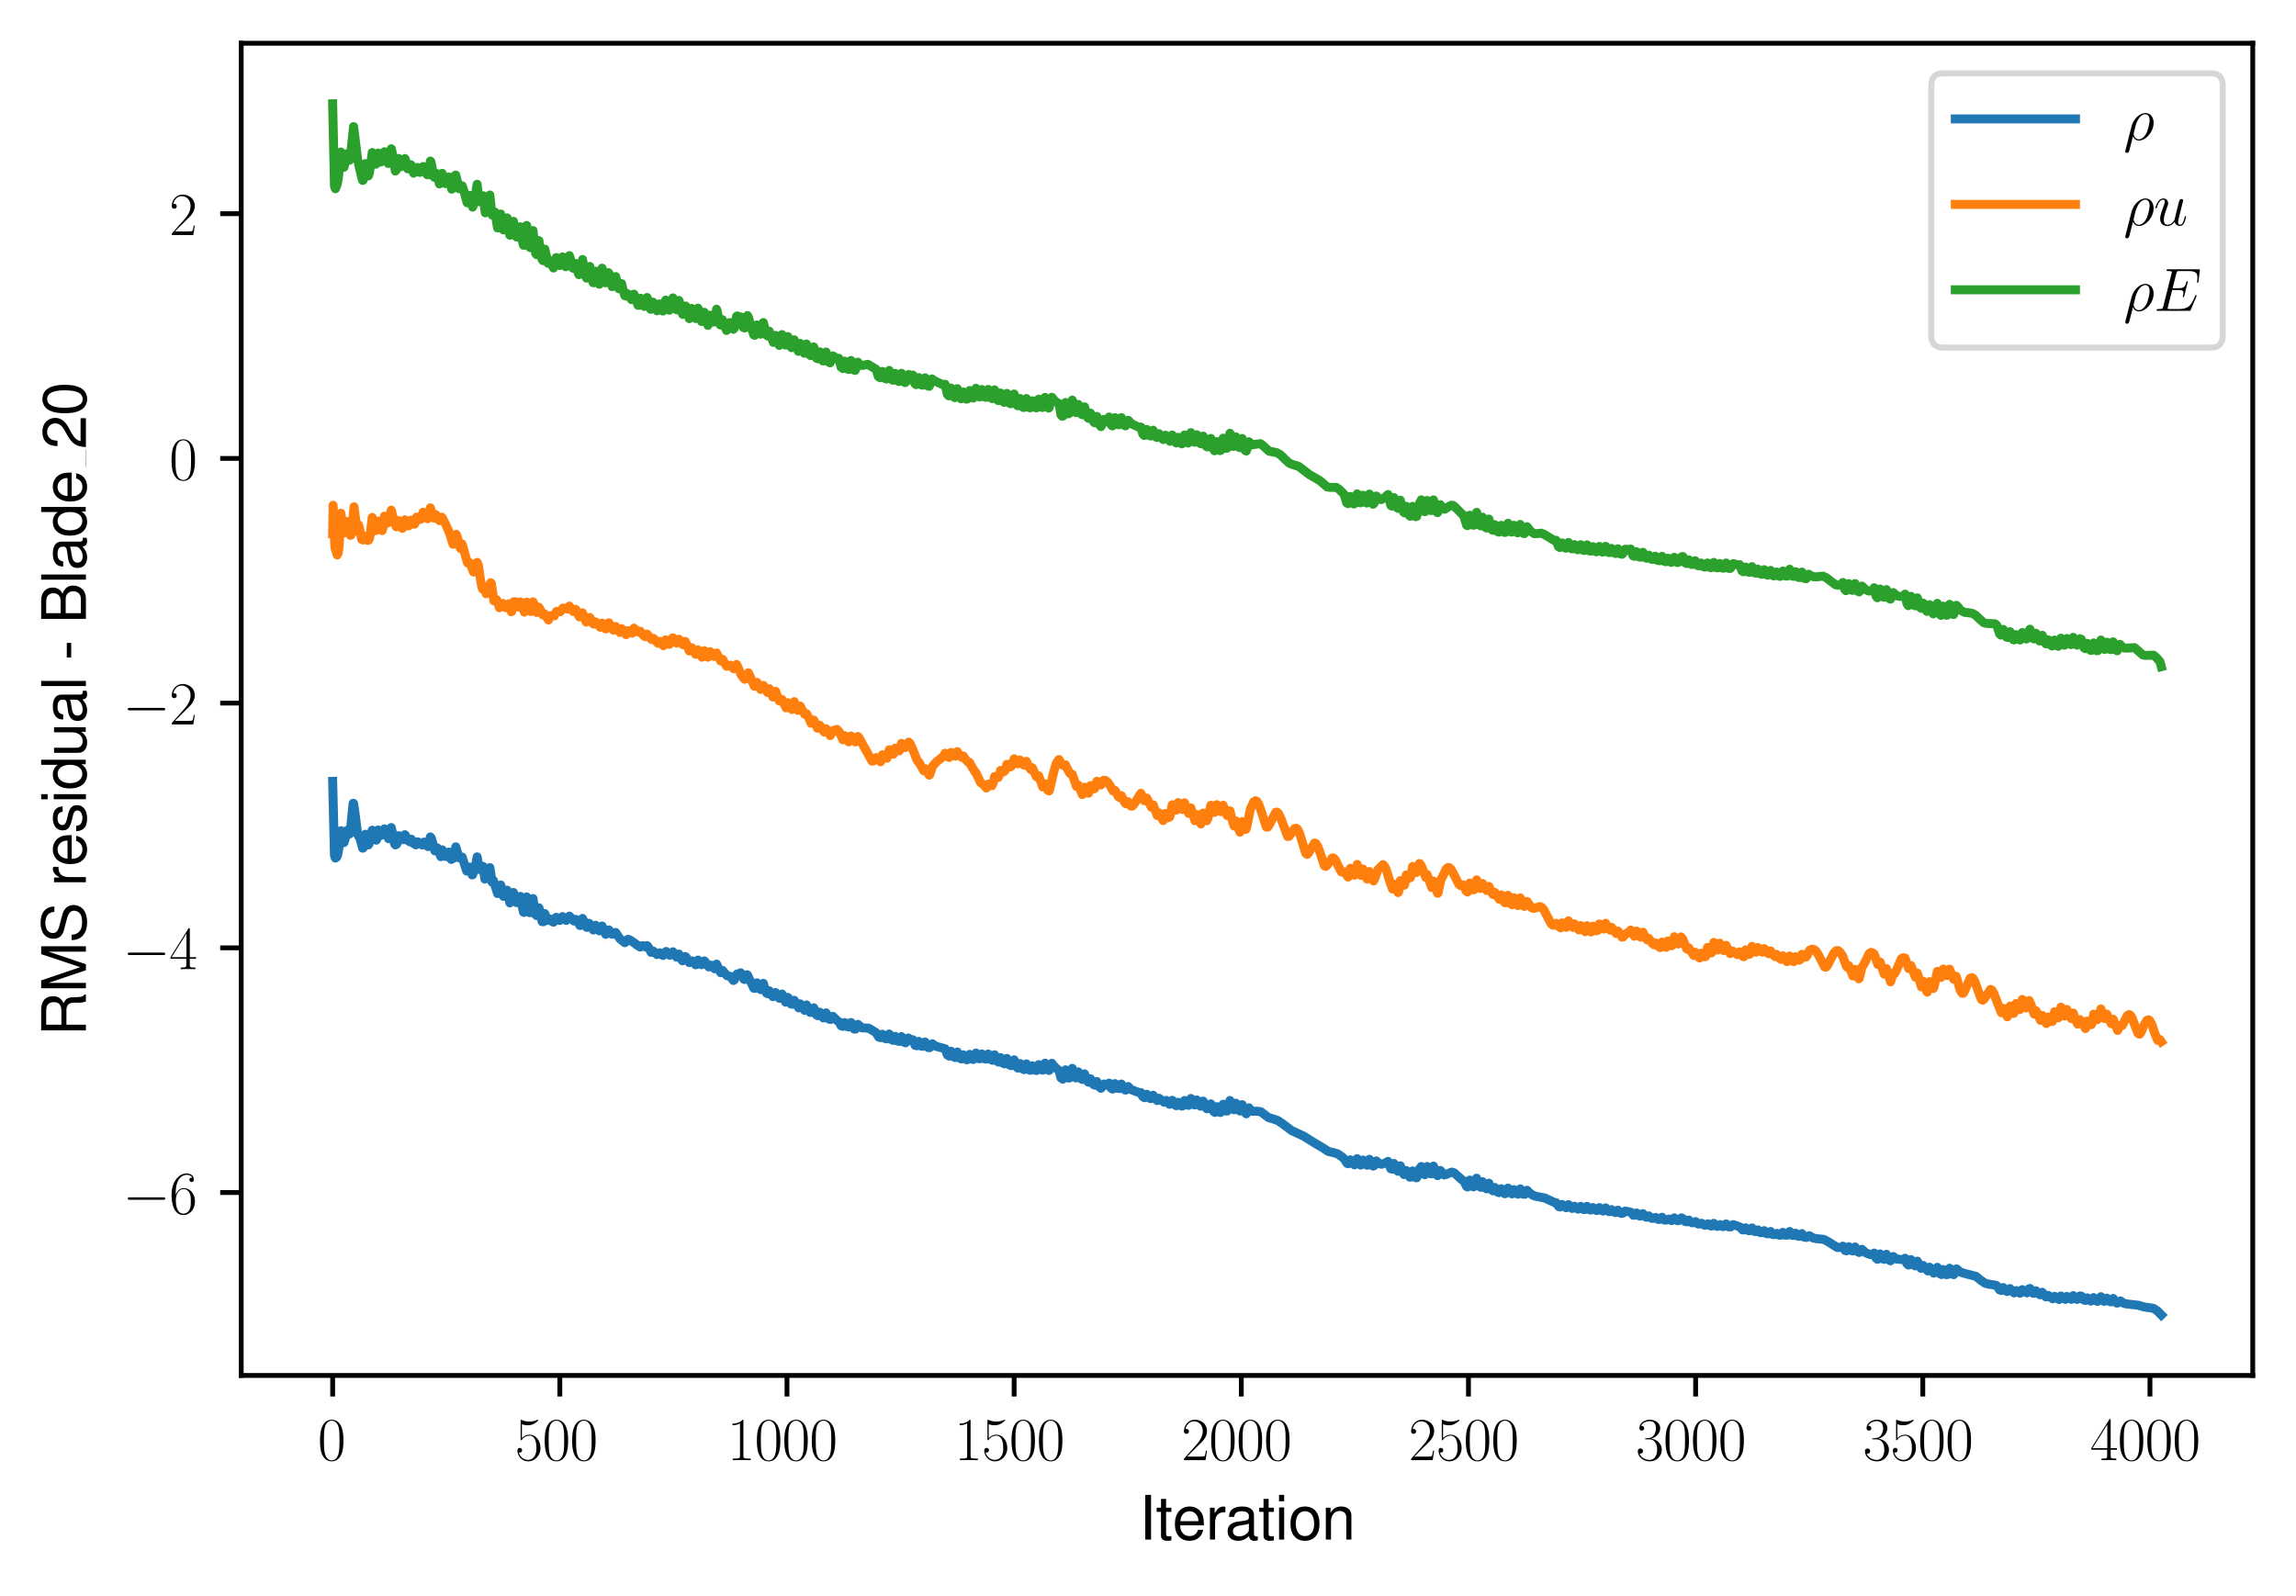 <?xml version="1.0" encoding="utf-8" standalone="no"?>
<!DOCTYPE svg PUBLIC "-//W3C//DTD SVG 1.1//EN"
  "http://www.w3.org/Graphics/SVG/1.1/DTD/svg11.dtd">
<svg xmlns:xlink="http://www.w3.org/1999/xlink" width="382.15pt" height="265.601pt" viewBox="0 0 382.15 265.601" xmlns="http://www.w3.org/2000/svg" version="1.1">
 <defs>
  <style type="text/css">*{stroke-linejoin: round; stroke-linecap: butt}</style>
 </defs>
 <g id="figure_1">
  <g id="patch_1">
   <path d="M 0 265.601 
L 382.15 265.601 
L 382.15 0 
L 0 0 
z
" style="fill: #ffffff"/>
  </g>
  <g id="axes_1">
   <g id="patch_2">
    <path d="M 40.15 228.96 
L 374.95 228.96 
L 374.95 7.2 
L 40.15 7.2 
z
" style="fill: #ffffff"/>
   </g>
   <g id="matplotlib.axis_1">
    <g id="xtick_1">
     <g id="line2d_1">
      <defs>
       <path id="mdefd0d6829" d="M 0 0 
L 0 3.5 
" style="stroke: #000000; stroke-width: 0.8"/>
      </defs>
      <g>
       <use xlink:href="#mdefd0d6829" x="55.369" y="228.96" style="stroke: #000000; stroke-width: 0.8"/>
      </g>
     </g>
     <g id="text_1">
      <!-- $\mathdefault{0}$ -->
      <g transform="translate(52.878 243.058) scale(0.1 -0.1)">
       <defs>
        <path id="CMR17-30" d="M 2688 2038 
C 2688 2430 2682 3099 2413 3613 
C 2176 4063 1798 4224 1466 4224 
C 1158 4224 768 4082 525 3620 
C 269 3137 243 2539 243 2038 
C 243 1671 250 1112 448 623 
C 723 -39 1216 -128 1466 -128 
C 1760 -128 2208 -7 2470 604 
C 2662 1048 2688 1568 2688 2038 
z
M 1466 -26 
C 1056 -26 813 328 723 816 
C 653 1196 653 1749 653 2109 
C 653 2604 653 3015 736 3407 
C 858 3954 1216 4121 1466 4121 
C 1728 4121 2067 3947 2189 3420 
C 2272 3054 2278 2623 2278 2109 
C 2278 1691 2278 1176 2202 797 
C 2067 96 1690 -26 1466 -26 
z
" transform="scale(0.016)"/>
       </defs>
       <use xlink:href="#CMR17-30" transform="scale(0.996)"/>
      </g>
     </g>
    </g>
    <g id="xtick_2">
     <g id="line2d_2">
      <g>
       <use xlink:href="#mdefd0d6829" x="93.178" y="228.96" style="stroke: #000000; stroke-width: 0.8"/>
      </g>
     </g>
     <g id="text_2">
      <!-- $\mathdefault{500}$ -->
      <g transform="translate(85.706 243.058) scale(0.1 -0.1)">
       <defs>
        <path id="CMR17-35" d="M 730 3750 
C 794 3724 1056 3641 1325 3641 
C 1920 3641 2246 3961 2432 4140 
C 2432 4191 2432 4224 2394 4224 
C 2387 4224 2374 4224 2323 4198 
C 2099 4102 1837 4032 1517 4032 
C 1325 4032 1037 4055 723 4191 
C 653 4224 640 4224 634 4224 
C 602 4224 595 4217 595 4090 
L 595 2231 
C 595 2113 595 2080 659 2080 
C 691 2080 704 2093 736 2139 
C 941 2435 1222 2560 1542 2560 
C 1766 2560 2246 2415 2246 1293 
C 2246 1087 2246 716 2054 422 
C 1894 159 1645 25 1370 25 
C 947 25 518 319 403 812 
C 429 806 480 793 506 793 
C 589 793 749 838 749 1036 
C 749 1209 627 1280 506 1280 
C 358 1280 262 1190 262 1011 
C 262 454 704 -128 1382 -128 
C 2042 -128 2669 441 2669 1267 
C 2669 2054 2170 2662 1549 2662 
C 1222 2662 947 2540 730 2304 
L 730 3750 
z
" transform="scale(0.016)"/>
       </defs>
       <use xlink:href="#CMR17-35" transform="scale(0.996)"/>
       <use xlink:href="#CMR17-30" transform="translate(45.69 0) scale(0.996)"/>
       <use xlink:href="#CMR17-30" transform="translate(91.381 0) scale(0.996)"/>
      </g>
     </g>
    </g>
    <g id="xtick_3">
     <g id="line2d_3">
      <g>
       <use xlink:href="#mdefd0d6829" x="130.987" y="228.96" style="stroke: #000000; stroke-width: 0.8"/>
      </g>
     </g>
     <g id="text_3">
      <!-- $\mathdefault{1000}$ -->
      <g transform="translate(121.024 243.058) scale(0.1 -0.1)">
       <defs>
        <path id="CMR17-31" d="M 1702 4083 
C 1702 4217 1696 4224 1606 4224 
C 1357 3927 979 3833 621 3820 
C 602 3820 570 3820 563 3808 
C 557 3795 557 3782 557 3648 
C 755 3648 1088 3686 1344 3839 
L 1344 467 
C 1344 243 1331 166 781 166 
L 589 166 
L 589 0 
C 896 6 1216 12 1523 12 
C 1830 12 2150 6 2458 0 
L 2458 166 
L 2266 166 
C 1715 166 1702 236 1702 467 
L 1702 4083 
z
" transform="scale(0.016)"/>
       </defs>
       <use xlink:href="#CMR17-31" transform="scale(0.996)"/>
       <use xlink:href="#CMR17-30" transform="translate(45.69 0) scale(0.996)"/>
       <use xlink:href="#CMR17-30" transform="translate(91.381 0) scale(0.996)"/>
       <use xlink:href="#CMR17-30" transform="translate(137.071 0) scale(0.996)"/>
      </g>
     </g>
    </g>
    <g id="xtick_4">
     <g id="line2d_4">
      <g>
       <use xlink:href="#mdefd0d6829" x="168.796" y="228.96" style="stroke: #000000; stroke-width: 0.8"/>
      </g>
     </g>
     <g id="text_4">
      <!-- $\mathdefault{1500}$ -->
      <g transform="translate(158.833 243.058) scale(0.1 -0.1)">
       <use xlink:href="#CMR17-31" transform="scale(0.996)"/>
       <use xlink:href="#CMR17-35" transform="translate(45.69 0) scale(0.996)"/>
       <use xlink:href="#CMR17-30" transform="translate(91.381 0) scale(0.996)"/>
       <use xlink:href="#CMR17-30" transform="translate(137.071 0) scale(0.996)"/>
      </g>
     </g>
    </g>
    <g id="xtick_5">
     <g id="line2d_5">
      <g>
       <use xlink:href="#mdefd0d6829" x="206.605" y="228.96" style="stroke: #000000; stroke-width: 0.8"/>
      </g>
     </g>
     <g id="text_5">
      <!-- $\mathdefault{2000}$ -->
      <g transform="translate(196.642 243.058) scale(0.1 -0.1)">
       <defs>
        <path id="CMR17-32" d="M 2669 990 
L 2554 990 
C 2490 537 2438 460 2413 422 
C 2381 371 1920 371 1830 371 
L 602 371 
C 832 620 1280 1073 1824 1596 
C 2214 1966 2669 2400 2669 3033 
C 2669 3788 2067 4224 1395 4224 
C 691 4224 262 3603 262 3027 
C 262 2777 448 2745 525 2745 
C 589 2745 781 2783 781 3007 
C 781 3206 614 3264 525 3264 
C 486 3264 448 3257 422 3244 
C 544 3788 915 4057 1306 4057 
C 1862 4057 2227 3616 2227 3033 
C 2227 2477 1901 1998 1536 1583 
L 262 147 
L 262 0 
L 2515 0 
L 2669 990 
z
" transform="scale(0.016)"/>
       </defs>
       <use xlink:href="#CMR17-32" transform="scale(0.996)"/>
       <use xlink:href="#CMR17-30" transform="translate(45.69 0) scale(0.996)"/>
       <use xlink:href="#CMR17-30" transform="translate(91.381 0) scale(0.996)"/>
       <use xlink:href="#CMR17-30" transform="translate(137.071 0) scale(0.996)"/>
      </g>
     </g>
    </g>
    <g id="xtick_6">
     <g id="line2d_6">
      <g>
       <use xlink:href="#mdefd0d6829" x="244.414" y="228.96" style="stroke: #000000; stroke-width: 0.8"/>
      </g>
     </g>
     <g id="text_6">
      <!-- $\mathdefault{2500}$ -->
      <g transform="translate(234.452 243.058) scale(0.1 -0.1)">
       <use xlink:href="#CMR17-32" transform="scale(0.996)"/>
       <use xlink:href="#CMR17-35" transform="translate(45.69 0) scale(0.996)"/>
       <use xlink:href="#CMR17-30" transform="translate(91.381 0) scale(0.996)"/>
       <use xlink:href="#CMR17-30" transform="translate(137.071 0) scale(0.996)"/>
      </g>
     </g>
    </g>
    <g id="xtick_7">
     <g id="line2d_7">
      <g>
       <use xlink:href="#mdefd0d6829" x="282.223" y="228.96" style="stroke: #000000; stroke-width: 0.8"/>
      </g>
     </g>
     <g id="text_7">
      <!-- $\mathdefault{3000}$ -->
      <g transform="translate(272.261 243.058) scale(0.1 -0.1)">
       <defs>
        <path id="CMR17-33" d="M 1414 2176 
C 1984 2176 2234 1673 2234 1094 
C 2234 322 1824 25 1453 25 
C 1114 25 563 193 390 691 
C 422 678 454 678 486 678 
C 640 678 755 780 755 947 
C 755 1132 614 1216 486 1216 
C 378 1216 211 1164 211 927 
C 211 335 787 -128 1466 -128 
C 2176 -128 2720 432 2720 1087 
C 2720 1718 2208 2176 1600 2246 
C 2086 2347 2554 2776 2554 3353 
C 2554 3856 2048 4224 1472 4224 
C 890 4224 378 3862 378 3347 
C 378 3123 544 3084 627 3084 
C 762 3084 877 3167 877 3334 
C 877 3500 762 3584 627 3584 
C 602 3584 570 3584 544 3571 
C 730 3999 1235 4076 1459 4076 
C 1683 4076 2106 3966 2106 3347 
C 2106 3167 2080 2851 1862 2574 
C 1670 2329 1453 2316 1242 2297 
C 1210 2297 1062 2284 1037 2284 
C 992 2278 966 2272 966 2227 
C 966 2182 973 2176 1101 2176 
L 1414 2176 
z
" transform="scale(0.016)"/>
       </defs>
       <use xlink:href="#CMR17-33" transform="scale(0.996)"/>
       <use xlink:href="#CMR17-30" transform="translate(45.69 0) scale(0.996)"/>
       <use xlink:href="#CMR17-30" transform="translate(91.381 0) scale(0.996)"/>
       <use xlink:href="#CMR17-30" transform="translate(137.071 0) scale(0.996)"/>
      </g>
     </g>
    </g>
    <g id="xtick_8">
     <g id="line2d_8">
      <g>
       <use xlink:href="#mdefd0d6829" x="320.033" y="228.96" style="stroke: #000000; stroke-width: 0.8"/>
      </g>
     </g>
     <g id="text_8">
      <!-- $\mathdefault{3500}$ -->
      <g transform="translate(310.07 243.058) scale(0.1 -0.1)">
       <use xlink:href="#CMR17-33" transform="scale(0.996)"/>
       <use xlink:href="#CMR17-35" transform="translate(45.69 0) scale(0.996)"/>
       <use xlink:href="#CMR17-30" transform="translate(91.381 0) scale(0.996)"/>
       <use xlink:href="#CMR17-30" transform="translate(137.071 0) scale(0.996)"/>
      </g>
     </g>
    </g>
    <g id="xtick_9">
     <g id="line2d_9">
      <g>
       <use xlink:href="#mdefd0d6829" x="357.842" y="228.96" style="stroke: #000000; stroke-width: 0.8"/>
      </g>
     </g>
     <g id="text_9">
      <!-- $\mathdefault{4000}$ -->
      <g transform="translate(347.879 243.058) scale(0.1 -0.1)">
       <defs>
        <path id="CMR17-34" d="M 2150 4147 
C 2150 4281 2144 4288 2029 4288 
L 128 1254 
L 128 1088 
L 1779 1088 
L 1779 460 
C 1779 230 1766 166 1318 166 
L 1197 166 
L 1197 0 
C 1402 12 1747 12 1965 12 
C 2182 12 2528 12 2733 0 
L 2733 166 
L 2611 166 
C 2163 166 2150 230 2150 460 
L 2150 1088 
L 2803 1088 
L 2803 1254 
L 2150 1254 
L 2150 4147 
z
M 1798 3723 
L 1798 1254 
L 256 1254 
L 1798 3723 
z
" transform="scale(0.016)"/>
       </defs>
       <use xlink:href="#CMR17-34" transform="scale(0.996)"/>
       <use xlink:href="#CMR17-30" transform="translate(45.69 0) scale(0.996)"/>
       <use xlink:href="#CMR17-30" transform="translate(91.381 0) scale(0.996)"/>
       <use xlink:href="#CMR17-30" transform="translate(137.071 0) scale(0.996)"/>
      </g>
     </g>
    </g>
    <g id="text_10">
     <!-- Iteration -->
     <g transform="translate(189.603 256.279) scale(0.1 -0.1)">
      <defs>
       <path id="NimbusSanL-Regu-49" d="M 1242 4672 
L 640 4672 
L 640 0 
L 1242 0 
L 1242 4672 
z
" transform="scale(0.016)"/>
       <path id="NimbusSanL-Regu-74" d="M 1626 3328 
L 1075 3328 
L 1075 4249 
L 544 4249 
L 544 3328 
L 90 3328 
L 90 2892 
L 544 2892 
L 544 402 
C 544 64 774 -128 1190 -128 
C 1318 -128 1446 -116 1626 -84 
L 1626 364 
C 1555 345 1472 339 1370 339 
C 1139 339 1075 402 1075 634 
L 1075 2892 
L 1626 2892 
L 1626 3328 
z
" transform="scale(0.016)"/>
       <path id="NimbusSanL-Regu-65" d="M 3283 1484 
C 3283 1998 3245 2311 3149 2565 
C 2931 3123 2419 3456 1792 3456 
C 858 3456 256 2734 256 1619 
C 256 545 838 -128 1779 -128 
C 2547 -128 3078 307 3213 1018 
L 2675 1018 
C 2528 588 2227 364 1798 364 
C 1459 364 1171 514 992 787 
C 864 974 819 1161 813 1484 
L 3283 1484 
z
M 826 1920 
C 870 2552 1248 2963 1786 2963 
C 2310 2963 2714 2519 2714 1959 
C 2714 1946 2714 1933 2707 1920 
L 826 1920 
z
" transform="scale(0.016)"/>
       <path id="NimbusSanL-Regu-72" d="M 442 3328 
L 442 0 
L 979 0 
L 979 1727 
C 979 2203 1101 2514 1357 2698 
C 1523 2819 1683 2857 2054 2863 
L 2054 3404 
C 1965 3449 1920 3456 1850 3456 
C 1504 3456 1242 3251 934 2750 
L 934 3328 
L 442 3328 
z
" transform="scale(0.016)"/>
       <path id="NimbusSanL-Regu-61" d="M 3424 332 
C 3366 320 3341 320 3309 320 
C 3123 320 3021 415 3021 581 
L 3021 2542 
C 3021 3135 2586 3456 1760 3456 
C 1274 3456 870 3315 646 3065 
C 493 2893 429 2702 416 2370 
L 954 2370 
C 998 2778 1242 2963 1741 2963 
C 2221 2963 2490 2784 2490 2466 
L 2490 2326 
C 2490 2103 2355 2007 1933 1956 
C 1178 1861 1062 1835 858 1753 
C 467 1593 269 1294 269 861 
C 269 256 691 -128 1370 -128 
C 1792 -128 2131 19 2509 364 
C 2547 25 2714 -128 3059 -128 
C 3168 -128 3251 -116 3424 -71 
L 3424 332 
z
M 2490 1071 
C 2490 893 2438 785 2278 638 
C 2061 441 1798 339 1485 339 
C 1069 339 826 536 826 874 
C 826 1224 1062 1402 1632 1485 
C 2195 1562 2310 1587 2490 1670 
L 2490 1071 
z
" transform="scale(0.016)"/>
       <path id="NimbusSanL-Regu-69" d="M 960 3358 
L 429 3358 
L 429 0 
L 960 0 
L 960 3358 
z
M 960 4672 
L 422 4672 
L 422 3999 
L 960 3999 
L 960 4672 
z
" transform="scale(0.016)"/>
       <path id="NimbusSanL-Regu-6f" d="M 1741 3456 
C 800 3456 230 2784 230 1663 
C 230 543 794 -128 1747 -128 
C 2688 -128 3264 543 3264 1638 
C 3264 2791 2707 3456 1741 3456 
z
M 1747 2963 
C 2349 2963 2707 2472 2707 1644 
C 2707 861 2336 364 1747 364 
C 1152 364 787 855 787 1663 
C 787 2466 1152 2963 1747 2963 
z
" transform="scale(0.016)"/>
       <path id="NimbusSanL-Regu-6e" d="M 448 3328 
L 448 0 
L 986 0 
L 986 1835 
C 986 2539 1344 2988 1894 2988 
C 2317 2988 2586 2732 2586 2328 
L 2586 0 
L 3117 0 
L 3117 2539 
C 3117 3097 2701 3456 2054 3456 
C 1555 3456 1235 3263 941 2796 
L 941 3328 
L 448 3328 
z
" transform="scale(0.016)"/>
      </defs>
      <use xlink:href="#NimbusSanL-Regu-49" transform="scale(0.996)"/>
      <use xlink:href="#NimbusSanL-Regu-74" transform="translate(27.695 0) scale(0.996)"/>
      <use xlink:href="#NimbusSanL-Regu-65" transform="translate(55.39 0) scale(0.996)"/>
      <use xlink:href="#NimbusSanL-Regu-72" transform="translate(110.782 0) scale(0.996)"/>
      <use xlink:href="#NimbusSanL-Regu-61" transform="translate(142.961 0) scale(0.996)"/>
      <use xlink:href="#NimbusSanL-Regu-74" transform="translate(198.353 0) scale(0.996)"/>
      <use xlink:href="#NimbusSanL-Regu-69" transform="translate(226.048 0) scale(0.996)"/>
      <use xlink:href="#NimbusSanL-Regu-6f" transform="translate(248.165 0) scale(0.996)"/>
      <use xlink:href="#NimbusSanL-Regu-6e" transform="translate(303.556 0) scale(0.996)"/>
     </g>
    </g>
   </g>
   <g id="matplotlib.axis_2">
    <g id="ytick_1">
     <g id="line2d_10">
      <defs>
       <path id="mf3e117246c" d="M 0 0 
L -3.5 0 
" style="stroke: #000000; stroke-width: 0.8"/>
      </defs>
      <g>
       <use xlink:href="#mf3e117246c" x="40.15" y="198.51" style="stroke: #000000; stroke-width: 0.8"/>
      </g>
     </g>
     <g id="text_11">
      <!-- $\mathdefault{−6}$ -->
      <g transform="translate(20.42 202.059) scale(0.1 -0.1)">
       <defs>
        <path id="CMSY10-0" d="M 4218 1472 
C 4326 1472 4442 1472 4442 1600 
C 4442 1728 4326 1728 4218 1728 
L 755 1728 
C 646 1728 531 1728 531 1600 
C 531 1472 646 1472 755 1472 
L 4218 1472 
z
" transform="scale(0.016)"/>
        <path id="CMR17-36" d="M 678 2198 
C 678 3712 1395 4076 1811 4076 
C 1946 4076 2272 4049 2400 3782 
C 2298 3782 2106 3782 2106 3558 
C 2106 3385 2246 3328 2336 3328 
C 2394 3328 2566 3353 2566 3571 
C 2566 3987 2246 4224 1805 4224 
C 1043 4224 243 3411 243 2011 
C 243 257 966 -128 1478 -128 
C 2099 -128 2688 431 2688 1295 
C 2688 2101 2170 2688 1517 2688 
C 1126 2688 838 2430 678 1979 
L 678 2198 
z
M 1478 25 
C 691 25 691 1212 691 1450 
C 691 1914 909 2585 1504 2585 
C 1613 2585 1926 2585 2138 2140 
C 2253 1889 2253 1624 2253 1302 
C 2253 954 2253 696 2118 438 
C 1978 173 1773 25 1478 25 
z
" transform="scale(0.016)"/>
       </defs>
       <use xlink:href="#CMSY10-0" transform="scale(0.996)"/>
       <use xlink:href="#CMR17-36" transform="translate(77.487 0) scale(0.996)"/>
      </g>
     </g>
    </g>
    <g id="ytick_2">
     <g id="line2d_11">
      <g>
       <use xlink:href="#mf3e117246c" x="40.15" y="157.776" style="stroke: #000000; stroke-width: 0.8"/>
      </g>
     </g>
     <g id="text_12">
      <!-- $\mathdefault{−4}$ -->
      <g transform="translate(20.42 161.325) scale(0.1 -0.1)">
       <use xlink:href="#CMSY10-0" transform="scale(0.996)"/>
       <use xlink:href="#CMR17-34" transform="translate(77.487 0) scale(0.996)"/>
      </g>
     </g>
    </g>
    <g id="ytick_3">
     <g id="line2d_12">
      <g>
       <use xlink:href="#mf3e117246c" x="40.15" y="117.041" style="stroke: #000000; stroke-width: 0.8"/>
      </g>
     </g>
     <g id="text_13">
      <!-- $\mathdefault{−2}$ -->
      <g transform="translate(20.42 120.59) scale(0.1 -0.1)">
       <use xlink:href="#CMSY10-0" transform="scale(0.996)"/>
       <use xlink:href="#CMR17-32" transform="translate(77.487 0) scale(0.996)"/>
      </g>
     </g>
    </g>
    <g id="ytick_4">
     <g id="line2d_13">
      <g>
       <use xlink:href="#mf3e117246c" x="40.15" y="76.307" style="stroke: #000000; stroke-width: 0.8"/>
      </g>
     </g>
     <g id="text_14">
      <!-- $\mathdefault{0}$ -->
      <g transform="translate(28.169 79.856) scale(0.1 -0.1)">
       <use xlink:href="#CMR17-30" transform="scale(0.996)"/>
      </g>
     </g>
    </g>
    <g id="ytick_5">
     <g id="line2d_14">
      <g>
       <use xlink:href="#mf3e117246c" x="40.15" y="35.572" style="stroke: #000000; stroke-width: 0.8"/>
      </g>
     </g>
     <g id="text_15">
      <!-- $\mathdefault{2}$ -->
      <g transform="translate(28.169 39.121) scale(0.1 -0.1)">
       <use xlink:href="#CMR17-32" transform="scale(0.996)"/>
      </g>
     </g>
    </g>
    <g id="text_16">
     <!-- RMS residual - Blade_20 -->
     <g transform="translate(14.298 172.47) rotate(-90) scale(0.1 -0.1)">
      <defs>
       <path id="NimbusSanL-Regu-52" d="M 1190 2035 
L 2726 2035 
C 3258 2035 3494 1775 3494 1191 
L 3488 770 
C 3488 478 3539 192 3622 0 
L 4346 0 
L 4346 147 
C 4122 303 4077 471 4064 1101 
C 4058 1879 3936 2111 3430 2329 
C 3955 2585 4166 2907 4166 3432 
C 4166 4230 3661 4672 2746 4672 
L 595 4672 
L 595 0 
L 1190 0 
L 1190 2035 
z
M 1190 2560 
L 1190 4147 
L 2630 4147 
C 2963 4147 3155 4096 3302 3970 
C 3462 3837 3546 3628 3546 3350 
C 3546 2806 3264 2560 2630 2560 
L 1190 2560 
z
" transform="scale(0.016)"/>
       <path id="NimbusSanL-Regu-4d" d="M 2995 0 
L 4307 3915 
L 4307 0 
L 4870 0 
L 4870 4672 
L 4045 4672 
L 2688 602 
L 1306 4672 
L 480 4672 
L 480 0 
L 1043 0 
L 1043 3915 
L 2368 0 
L 2995 0 
z
" transform="scale(0.016)"/>
       <path id="NimbusSanL-Regu-53" d="M 3814 3295 
C 3808 4204 3181 4736 2106 4736 
C 1082 4736 448 4211 448 3372 
C 448 2806 749 2450 1363 2291 
L 2522 1986 
C 3110 1833 3379 1598 3379 1236 
C 3379 988 3245 733 3046 593 
C 2861 466 2566 396 2189 396 
C 1683 396 1338 517 1114 784 
C 941 988 864 1210 870 1496 
L 307 1496 
C 314 1070 397 790 582 536 
C 902 102 1440 -128 2150 -128 
C 2707 -128 3162 0 3462 230 
C 3776 479 3974 892 3974 1293 
C 3974 1865 3616 2284 2982 2456 
L 1811 2768 
C 1248 2920 1043 3098 1043 3454 
C 1043 3925 1459 4236 2086 4236 
C 2829 4236 3245 3899 3251 3295 
L 3814 3295 
z
" transform="scale(0.016)"/>
       <path id="NimbusSanL-Regu-73" d="M 2803 2428 
C 2797 3084 2362 3456 1587 3456 
C 806 3456 301 3052 301 2434 
C 301 1912 570 1663 1363 1472 
L 1862 1351 
C 2234 1262 2381 1129 2381 887 
C 2381 574 2067 364 1600 364 
C 1312 364 1069 447 934 587 
C 851 683 813 778 781 1014 
L 218 1014 
C 243 243 678 -128 1555 -128 
C 2400 -128 2938 288 2938 931 
C 2938 1428 2656 1702 1990 1861 
L 1478 1982 
C 1043 2084 858 2224 858 2459 
C 858 2765 1133 2963 1568 2963 
C 1997 2963 2227 2778 2240 2428 
L 2803 2428 
z
" transform="scale(0.016)"/>
       <path id="NimbusSanL-Regu-64" d="M 3168 4672 
L 2637 4672 
L 2637 2937 
C 2413 3276 2054 3456 1606 3456 
C 736 3456 166 2759 166 1695 
C 166 568 723 -128 1626 -128 
C 2086 -128 2406 44 2694 460 
L 2694 19 
L 3168 19 
L 3168 4672 
z
M 1696 2956 
C 2272 2956 2637 2447 2637 1651 
C 2637 880 2266 371 1702 371 
C 1114 371 723 887 723 1663 
C 723 2440 1114 2956 1696 2956 
z
" transform="scale(0.016)"/>
       <path id="NimbusSanL-Regu-75" d="M 3085 19 
L 3085 3328 
L 2554 3328 
L 2554 1454 
C 2554 780 2195 339 1638 339 
C 1216 339 947 591 947 988 
L 947 3328 
L 416 3328 
L 416 780 
C 416 230 832 -128 1485 -128 
C 1978 -128 2291 44 2605 484 
L 2605 19 
L 3085 19 
z
" transform="scale(0.016)"/>
       <path id="NimbusSanL-Regu-6c" d="M 973 4672 
L 435 4672 
L 435 0 
L 973 0 
L 973 4672 
z
" transform="scale(0.016)"/>
       <path id="NimbusSanL-Regu-2d" d="M 1818 1996 
L 294 1996 
L 294 1536 
L 1818 1536 
L 1818 1996 
z
" transform="scale(0.016)"/>
       <path id="NimbusSanL-Regu-42" d="M 506 0 
L 2611 0 
C 3053 0 3379 121 3629 390 
C 3859 632 3987 961 3987 1321 
C 3987 1878 3731 2214 3136 2444 
C 3558 2643 3782 2994 3782 3476 
C 3782 3821 3654 4127 3411 4345 
C 3168 4569 2848 4672 2400 4672 
L 506 4672 
L 506 0 
z
M 1101 2636 
L 1101 4147 
L 2253 4147 
C 2586 4147 2771 4101 2931 3977 
C 3098 3847 3187 3652 3187 3391 
C 3187 3138 3098 2936 2931 2806 
C 2771 2682 2586 2636 2253 2636 
L 1101 2636 
z
M 1101 524 
L 1101 2112 
L 2554 2112 
C 2842 2112 3034 2042 3174 1890 
C 3315 1745 3392 1542 3392 1315 
C 3392 1093 3315 891 3174 746 
C 3034 594 2842 524 2554 524 
L 1101 524 
z
" transform="scale(0.016)"/>
       <path id="NimbusSanL-Regu-32" d="M 3238 556 
L 851 556 
C 909 928 1114 1165 1670 1493 
L 2310 1839 
C 2944 2185 3270 2653 3270 3211 
C 3270 3589 3117 3942 2848 4185 
C 2579 4428 2246 4544 1818 4544 
C 1242 4544 813 4339 563 3955 
C 403 3711 333 3429 320 2967 
L 883 2967 
C 902 3275 941 3461 1018 3608 
C 1165 3884 1459 4051 1798 4051 
C 2310 4051 2694 3685 2694 3198 
C 2694 2839 2483 2531 2080 2300 
L 1491 1967 
C 544 1428 269 999 218 0 
L 3238 0 
L 3238 556 
z
" transform="scale(0.016)"/>
       <path id="NimbusSanL-Regu-30" d="M 1760 4544 
C 1338 4544 954 4358 717 4044 
C 422 3649 275 3043 275 2207 
C 275 683 787 -128 1760 -128 
C 2720 -128 3245 683 3245 2169 
C 3245 3049 3104 3636 2803 4044 
C 2566 4364 2189 4544 1760 4544 
z
M 1760 4044 
C 2368 4044 2669 3432 2669 2220 
C 2669 938 2374 339 1747 339 
C 1152 339 851 964 851 2201 
C 851 3438 1152 4044 1760 4044 
z
" transform="scale(0.016)"/>
      </defs>
      <use xlink:href="#NimbusSanL-Regu-52" transform="scale(0.996)"/>
      <use xlink:href="#NimbusSanL-Regu-4d" transform="translate(71.93 0) scale(0.996)"/>
      <use xlink:href="#NimbusSanL-Regu-53" transform="translate(154.918 0) scale(0.996)"/>
      <use xlink:href="#NimbusSanL-Regu-72" transform="translate(249.064 0) scale(0.996)"/>
      <use xlink:href="#NimbusSanL-Regu-65" transform="translate(282.239 0) scale(0.996)"/>
      <use xlink:href="#NimbusSanL-Regu-73" transform="translate(337.631 0) scale(0.996)"/>
      <use xlink:href="#NimbusSanL-Regu-69" transform="translate(387.444 0) scale(0.996)"/>
      <use xlink:href="#NimbusSanL-Regu-64" transform="translate(409.561 0) scale(0.996)"/>
      <use xlink:href="#NimbusSanL-Regu-75" transform="translate(464.952 0) scale(0.996)"/>
      <use xlink:href="#NimbusSanL-Regu-61" transform="translate(520.344 0) scale(0.996)"/>
      <use xlink:href="#NimbusSanL-Regu-6c" transform="translate(575.736 0) scale(0.996)"/>
      <use xlink:href="#NimbusSanL-Regu-2d" transform="translate(625.547 0) scale(0.996)"/>
      <use xlink:href="#NimbusSanL-Regu-42" transform="translate(686.418 0) scale(0.996)"/>
      <use xlink:href="#NimbusSanL-Regu-6c" transform="translate(752.868 0) scale(0.996)"/>
      <use xlink:href="#NimbusSanL-Regu-61" transform="translate(774.985 0) scale(0.996)"/>
      <use xlink:href="#NimbusSanL-Regu-64" transform="translate(830.376 0) scale(0.996)"/>
      <use xlink:href="#NimbusSanL-Regu-65" transform="translate(885.768 0) scale(0.996)"/>
      <use xlink:href="#NimbusSanL-Regu-32" transform="translate(977.025 0) scale(0.996)"/>
      <use xlink:href="#NimbusSanL-Regu-30" transform="translate(1032.417 0) scale(0.996)"/>
      <path d="M 947.137 0 
L 977.025 0 
L 977.025 0.399 
L 947.137 0.399 
L 947.137 0 
z
"/>
     </g>
    </g>
   </g>
   <g id="line2d_15">
    <path d="M 55.369 130.068 
L 55.671 142.431 
L 55.822 142.836 
L 56.049 142.674 
L 56.2 142.304 
L 56.578 140.168 
L 56.73 138.285 
L 56.805 138.557 
L 57.183 140.231 
L 57.259 140.246 
L 57.713 138.738 
L 57.788 138.217 
L 57.864 138.341 
L 58.166 138.826 
L 58.318 138.278 
L 58.771 133.72 
L 58.847 133.731 
L 59.074 135.246 
L 59.528 138.923 
L 59.754 139.303 
L 59.83 139.18 
L 60.133 140.382 
L 60.359 141.185 
L 60.435 141.163 
L 60.586 140.607 
L 60.813 138.874 
L 60.889 139.05 
L 61.267 140.648 
L 61.342 140.625 
L 61.494 140.307 
L 61.872 138.716 
L 61.947 138.199 
L 62.325 139.607 
L 62.477 139.653 
L 62.628 139.855 
L 62.704 139.746 
L 62.93 138.165 
L 63.082 138.322 
L 63.384 139.079 
L 63.762 138.774 
L 63.989 137.972 
L 64.065 138.086 
L 64.67 139.596 
L 64.745 139.507 
L 64.972 138.103 
L 65.123 137.751 
L 65.275 138.429 
L 65.653 140.42 
L 65.804 140.639 
L 66.031 140.509 
L 66.182 139.972 
L 66.333 139.109 
L 66.409 139.187 
L 66.711 139.791 
L 66.863 139.697 
L 67.089 139.774 
L 67.241 139.465 
L 67.392 138.944 
L 67.467 139.005 
L 67.694 139.665 
L 67.846 139.91 
L 67.997 139.887 
L 68.224 140.137 
L 68.451 139.684 
L 68.602 139.965 
L 68.829 140.405 
L 69.055 140.298 
L 69.207 140.637 
L 69.282 140.597 
L 69.434 140.141 
L 69.585 140.155 
L 69.887 140.455 
L 70.039 140.444 
L 70.265 140.647 
L 70.568 140.174 
L 70.795 140.477 
L 71.173 140.888 
L 71.248 140.927 
L 71.324 140.822 
L 71.627 139.316 
L 71.778 139.48 
L 72.383 141.63 
L 72.458 141.5 
L 72.61 141.07 
L 72.761 141.137 
L 73.366 142.599 
L 73.441 142.436 
L 73.593 141.463 
L 73.668 141.558 
L 73.895 142.101 
L 74.122 142.557 
L 74.5 142.593 
L 74.727 141.835 
L 75.105 143.059 
L 75.181 142.976 
L 75.332 142.74 
L 75.483 142.871 
L 75.861 140.965 
L 76.088 141.751 
L 76.39 142.771 
L 76.693 142.886 
L 76.92 142.666 
L 77.298 143.827 
L 77.676 144.988 
L 77.978 144.963 
L 78.13 144.634 
L 78.205 144.34 
L 78.432 145.112 
L 78.583 145.637 
L 78.659 145.608 
L 79.113 144.346 
L 79.415 142.632 
L 79.793 144.737 
L 79.869 144.503 
L 80.02 144.253 
L 80.247 144.532 
L 80.398 144.224 
L 80.701 146.331 
L 80.776 146.245 
L 81.003 145.438 
L 81.23 145.719 
L 81.532 144.421 
L 81.911 146.859 
L 81.986 146.684 
L 82.062 146.521 
L 82.137 146.577 
L 82.818 148.736 
L 82.894 148.632 
L 83.347 147.319 
L 83.574 148.26 
L 83.801 149.206 
L 83.952 148.821 
L 84.179 148.394 
L 84.33 148.375 
L 84.406 148.178 
L 84.633 149.224 
L 84.86 150.296 
L 84.935 150.212 
L 85.465 148.563 
L 85.767 149.828 
L 85.994 150.243 
L 86.372 150.055 
L 86.599 149.212 
L 86.826 150.503 
L 87.128 151.845 
L 87.204 151.874 
L 87.355 151.316 
L 87.658 149.31 
L 87.884 150.806 
L 88.111 151.917 
L 88.338 151.91 
L 88.489 151.351 
L 88.716 149.577 
L 88.943 151.099 
L 89.17 152.281 
L 89.321 152.413 
L 89.472 152.167 
L 89.699 151.112 
L 89.775 151.435 
L 90.229 153.417 
L 90.455 153.424 
L 90.607 152.685 
L 90.682 152.079 
L 90.758 152.273 
L 91.136 153.207 
L 91.514 152.962 
L 91.892 153.393 
L 92.119 153.508 
L 92.346 153.209 
L 92.573 152.695 
L 92.648 152.751 
L 93.178 153.222 
L 93.556 152.718 
L 93.631 152.575 
L 93.707 152.655 
L 94.236 153.211 
L 94.69 152.797 
L 94.766 152.498 
L 94.841 152.567 
L 95.522 153.302 
L 95.673 153.276 
L 95.824 153.042 
L 95.9 153.108 
L 96.127 153.42 
L 96.505 154.045 
L 96.581 154.065 
L 96.732 153.708 
L 96.959 152.881 
L 97.185 153.36 
L 97.639 154.355 
L 97.715 154.37 
L 98.017 153.687 
L 98.169 153.805 
L 98.773 154.814 
L 98.925 154.665 
L 99.152 154.023 
L 99.227 154.113 
L 99.757 154.943 
L 99.908 154.837 
L 100.21 154.147 
L 100.286 154.313 
L 100.815 155.529 
L 100.966 155.423 
L 101.344 154.791 
L 101.496 154.969 
L 101.874 155.519 
L 102.403 155.355 
L 102.479 155.224 
L 103.159 156.25 
L 103.462 156.5 
L 103.991 156.918 
L 104.294 156.68 
L 104.52 156.356 
L 104.823 156.456 
L 105.655 157.015 
L 106.108 157.371 
L 106.562 157.645 
L 106.789 157.44 
L 107.016 157.424 
L 107.545 157.654 
L 107.696 157.409 
L 107.772 157.473 
L 107.999 157.795 
L 108.377 158.534 
L 108.528 158.461 
L 108.755 158.326 
L 109.058 158.626 
L 109.36 158.897 
L 109.587 158.743 
L 109.814 158.602 
L 110.041 158.756 
L 110.343 159.054 
L 110.57 158.839 
L 110.872 158.382 
L 110.948 158.446 
L 111.477 159.014 
L 112.007 158.438 
L 112.612 159.328 
L 112.838 159.237 
L 112.99 158.813 
L 113.065 158.91 
L 113.368 159.639 
L 113.595 159.933 
L 113.746 159.735 
L 114.048 159.227 
L 114.2 159.322 
L 114.426 159.733 
L 114.729 160.238 
L 114.956 160.169 
L 115.183 159.948 
L 115.409 160.164 
L 115.788 160.596 
L 115.939 160.546 
L 116.09 160.14 
L 116.166 159.816 
L 116.241 159.866 
L 116.468 160.17 
L 116.771 160.584 
L 116.922 160.545 
L 117.224 159.955 
L 117.376 160.081 
L 117.602 160.416 
L 117.981 160.96 
L 118.132 160.827 
L 118.283 160.656 
L 118.51 160.743 
L 118.964 161.272 
L 119.115 161.046 
L 119.266 160.489 
L 119.342 160.605 
L 119.644 161.392 
L 119.947 161.91 
L 120.098 161.812 
L 120.249 161.532 
L 120.325 161.617 
L 121.005 162.41 
L 121.535 162.522 
L 122.064 163.217 
L 122.215 163.115 
L 122.442 162.539 
L 122.669 162.134 
L 123.198 162.034 
L 123.274 161.932 
L 123.803 163 
L 123.954 163.045 
L 124.106 162.83 
L 124.332 162.251 
L 124.408 162.291 
L 125.467 164.505 
L 125.694 164.519 
L 125.845 164.288 
L 125.996 163.605 
L 126.072 163.694 
L 126.299 164.163 
L 126.601 164.725 
L 126.752 164.728 
L 126.903 164.387 
L 127.055 163.693 
L 127.357 164.74 
L 127.584 165.324 
L 127.811 165.42 
L 127.962 165.139 
L 128.038 164.927 
L 128.643 165.905 
L 128.87 165.727 
L 129.096 165.218 
L 129.172 165.355 
L 129.701 166.171 
L 129.928 166.159 
L 130.079 165.799 
L 130.155 165.468 
L 130.76 166.82 
L 130.911 166.727 
L 131.138 166.033 
L 131.214 166.187 
L 131.667 167.13 
L 131.894 167.17 
L 132.121 166.744 
L 132.197 166.508 
L 132.953 167.78 
L 133.104 167.448 
L 133.18 167.1 
L 133.255 167.206 
L 133.936 168.196 
L 134.087 167.948 
L 134.238 167.29 
L 134.314 167.449 
L 134.843 168.522 
L 134.995 168.518 
L 135.448 167.764 
L 135.902 168.945 
L 136.129 169.076 
L 136.28 168.908 
L 136.431 168.485 
L 136.507 168.61 
L 137.036 169.444 
L 137.188 169.428 
L 137.339 169.13 
L 137.49 168.601 
L 137.566 168.749 
L 138.019 169.663 
L 138.246 169.699 
L 138.624 169.187 
L 139.38 169.922 
L 139.683 170.12 
L 139.985 170.738 
L 140.288 170.849 
L 140.439 170.672 
L 140.59 170.217 
L 140.666 170.352 
L 141.044 170.909 
L 141.347 170.949 
L 141.498 170.727 
L 141.649 170.209 
L 142.178 171.299 
L 142.405 171.289 
L 142.556 170.962 
L 142.783 170.513 
L 143.464 171.094 
L 144.598 171.157 
L 145.808 171.893 
L 146.262 172.638 
L 146.564 172.726 
L 146.715 172.541 
L 146.867 172.161 
L 146.942 172.297 
L 147.32 172.871 
L 147.623 172.929 
L 147.774 172.683 
L 148.001 172.128 
L 148.379 173.04 
L 148.682 173.186 
L 148.833 172.997 
L 148.984 172.516 
L 149.06 172.693 
L 149.438 173.316 
L 149.74 173.336 
L 149.967 172.836 
L 150.043 172.553 
L 150.421 173.456 
L 150.723 173.584 
L 150.874 173.418 
L 151.177 172.782 
L 151.404 172.969 
L 151.706 173.163 
L 151.858 173.199 
L 151.933 173.07 
L 152.311 174.011 
L 152.614 174.078 
L 152.765 173.84 
L 152.916 173.353 
L 152.992 173.506 
L 153.37 174.15 
L 153.672 174.165 
L 153.899 173.697 
L 153.975 173.452 
L 154.504 174.383 
L 154.731 174.386 
L 155.185 173.75 
L 155.714 174.144 
L 157.302 174.578 
L 157.68 175.6 
L 157.983 175.795 
L 158.134 175.575 
L 158.285 174.988 
L 158.361 175.201 
L 158.739 175.919 
L 158.966 176.039 
L 159.117 175.902 
L 159.344 175.122 
L 159.419 175.388 
L 159.797 176.178 
L 160.024 176.278 
L 160.176 176.098 
L 160.327 175.589 
L 160.705 176.306 
L 160.932 176.407 
L 161.083 176.354 
L 161.234 176.069 
L 161.385 175.515 
L 161.764 176.299 
L 161.99 176.356 
L 162.142 176.265 
L 162.368 175.633 
L 162.444 175.291 
L 162.898 176.225 
L 163.125 176.232 
L 163.276 175.962 
L 163.427 175.445 
L 163.503 175.598 
L 163.881 176.258 
L 164.108 176.308 
L 164.259 176.113 
L 164.486 175.451 
L 164.561 175.642 
L 164.864 176.353 
L 165.166 176.496 
L 165.318 176.283 
L 165.544 175.581 
L 165.62 175.83 
L 165.923 176.634 
L 166.225 176.79 
L 166.376 176.537 
L 166.527 176.05 
L 166.906 176.956 
L 167.208 177.095 
L 167.359 176.917 
L 167.586 176.189 
L 167.964 177.237 
L 168.267 177.382 
L 168.418 177.186 
L 168.796 176.425 
L 169.098 177.52 
L 169.401 177.796 
L 169.552 177.741 
L 169.779 177.035 
L 169.855 177.292 
L 170.157 177.91 
L 170.46 178.059 
L 170.611 177.897 
L 170.838 177.098 
L 170.913 177.354 
L 171.291 178.095 
L 171.518 178.161 
L 171.67 177.938 
L 171.821 177.41 
L 171.896 177.573 
L 172.274 178.145 
L 172.501 178.198 
L 172.653 177.99 
L 172.879 177.217 
L 172.955 177.381 
L 173.333 178.07 
L 173.56 178.133 
L 173.711 177.856 
L 173.938 176.979 
L 174.014 177.195 
L 174.392 178.093 
L 174.619 178.184 
L 174.845 177.571 
L 175.072 176.998 
L 175.299 177.314 
L 175.677 177.729 
L 176.282 178.221 
L 176.585 179.428 
L 176.887 179.631 
L 177.038 179.524 
L 177.265 178.56 
L 177.341 178.089 
L 177.643 179.259 
L 177.87 179.458 
L 178.021 179.428 
L 178.173 179.045 
L 178.475 177.842 
L 178.853 179.222 
L 179.08 179.433 
L 179.231 179.264 
L 179.458 178.421 
L 179.534 178.608 
L 179.988 179.602 
L 180.139 179.688 
L 180.29 179.468 
L 180.517 178.758 
L 180.592 178.965 
L 181.046 180.041 
L 181.197 180.149 
L 181.349 179.96 
L 181.5 179.572 
L 182.029 180.554 
L 182.256 180.644 
L 182.483 180.261 
L 182.559 180.029 
L 182.937 180.88 
L 183.239 181.151 
L 183.39 181.026 
L 183.768 180.446 
L 184.147 180.604 
L 184.525 180.483 
L 184.6 180.297 
L 184.903 181.11 
L 185.13 181.282 
L 185.281 181.252 
L 185.432 180.952 
L 185.583 180.381 
L 185.659 180.537 
L 186.037 181.167 
L 186.339 181.197 
L 186.566 180.688 
L 186.642 180.447 
L 187.247 181.435 
L 187.398 181.445 
L 187.625 181.023 
L 187.776 180.868 
L 188.003 181.107 
L 188.306 181.392 
L 189.818 181.957 
L 189.894 181.872 
L 190.196 182.53 
L 190.498 182.721 
L 190.65 182.67 
L 190.877 182.164 
L 190.952 182.291 
L 191.406 182.846 
L 191.633 182.871 
L 191.86 182.509 
L 191.935 182.315 
L 192.616 183.2 
L 192.767 183.104 
L 192.918 182.818 
L 192.994 182.885 
L 193.75 183.471 
L 194.128 183.18 
L 194.431 183.613 
L 194.657 183.821 
L 194.809 183.777 
L 195.036 183.354 
L 195.111 183.16 
L 195.187 183.239 
L 195.414 183.581 
L 195.716 184.042 
L 195.867 184.043 
L 196.019 183.772 
L 196.094 183.491 
L 196.17 183.542 
L 196.397 183.743 
L 196.699 184.113 
L 196.85 184.086 
L 197.002 183.819 
L 197.153 183.194 
L 197.228 183.289 
L 197.833 183.997 
L 197.985 183.787 
L 198.212 182.852 
L 198.287 183.002 
L 198.741 183.899 
L 198.892 183.933 
L 199.043 183.66 
L 199.195 183.096 
L 199.27 183.234 
L 199.8 184.13 
L 199.951 184.114 
L 200.178 183.572 
L 200.253 183.293 
L 200.858 184.554 
L 201.009 184.544 
L 201.539 183.75 
L 201.992 185.001 
L 202.219 185.175 
L 202.371 184.904 
L 202.522 184.218 
L 202.597 184.387 
L 203.127 185.185 
L 203.278 185.101 
L 203.429 184.66 
L 203.58 183.818 
L 203.656 184.019 
L 204.11 184.93 
L 204.261 184.938 
L 204.412 184.598 
L 204.715 183.189 
L 205.168 184.616 
L 205.395 184.729 
L 205.547 184.333 
L 205.698 183.643 
L 205.773 183.835 
L 206.151 184.772 
L 206.378 184.939 
L 206.53 184.691 
L 206.756 183.878 
L 206.832 184.119 
L 207.21 185.168 
L 207.437 185.407 
L 207.588 185.132 
L 207.891 184.407 
L 208.118 184.73 
L 208.42 184.986 
L 209.327 184.979 
L 209.857 185.06 
L 210.386 185.468 
L 211.142 186.039 
L 211.823 186.23 
L 212.655 186.512 
L 213.411 187.013 
L 214.999 188.207 
L 216.965 189.111 
L 218.628 190.154 
L 219.99 190.959 
L 221.124 191.689 
L 221.88 191.845 
L 222.636 192.068 
L 223.392 192.588 
L 223.771 192.956 
L 224.224 193.664 
L 224.451 193.711 
L 224.602 193.486 
L 224.754 193.064 
L 224.829 193.166 
L 225.434 193.898 
L 225.585 193.727 
L 225.888 192.871 
L 225.963 193.005 
L 226.493 193.941 
L 226.644 193.833 
L 226.871 193.103 
L 226.946 193.198 
L 227.551 193.966 
L 227.703 193.778 
L 227.93 192.984 
L 228.005 193.137 
L 228.534 194.102 
L 228.686 194.052 
L 229.064 193.246 
L 229.139 193.305 
L 229.593 193.727 
L 229.971 193.8 
L 230.501 193.618 
L 231.03 193.328 
L 231.484 194.552 
L 231.71 194.622 
L 231.862 194.274 
L 232.013 193.674 
L 232.089 193.844 
L 232.542 194.872 
L 232.693 194.975 
L 232.845 194.778 
L 233.072 194.056 
L 233.677 195.514 
L 233.828 195.49 
L 234.055 194.851 
L 234.13 195.029 
L 234.66 195.956 
L 234.811 195.93 
L 234.962 195.579 
L 235.113 194.914 
L 235.189 195.131 
L 235.643 196.035 
L 235.794 196.05 
L 235.945 195.726 
L 236.323 194.46 
L 236.474 194.402 
L 236.55 194.182 
L 236.928 195.375 
L 237.155 195.544 
L 237.306 195.302 
L 237.533 194.176 
L 237.609 194.358 
L 238.062 195.359 
L 238.214 195.399 
L 238.365 195.087 
L 238.592 194.112 
L 238.667 194.327 
L 239.121 195.588 
L 239.272 195.701 
L 239.423 195.467 
L 239.726 194.834 
L 240.407 195.586 
L 240.785 195.462 
L 241.616 195.112 
L 241.995 195.212 
L 242.448 195.591 
L 243.28 196.356 
L 243.658 196.605 
L 244.112 197.517 
L 244.263 197.585 
L 244.414 197.357 
L 244.641 196.436 
L 244.717 196.588 
L 245.246 197.56 
L 245.397 197.455 
L 245.7 196.387 
L 245.775 196.116 
L 246.229 197.481 
L 246.456 197.637 
L 246.607 197.341 
L 246.758 196.705 
L 247.212 197.77 
L 247.439 197.889 
L 247.59 197.722 
L 247.817 196.952 
L 248.195 198.01 
L 248.498 198.224 
L 248.649 198.077 
L 248.8 197.668 
L 249.254 198.43 
L 249.481 198.531 
L 249.632 198.432 
L 249.859 197.872 
L 249.934 198.006 
L 250.464 198.705 
L 250.615 198.662 
L 250.766 198.388 
L 250.993 197.769 
L 251.674 198.738 
L 251.825 198.524 
L 251.976 198.027 
L 252.052 198.114 
L 252.657 198.786 
L 252.808 198.621 
L 253.035 197.901 
L 253.11 198.037 
L 253.564 198.793 
L 253.791 198.798 
L 254.018 198.294 
L 254.169 198.133 
L 254.472 198.467 
L 255.076 198.934 
L 255.606 199.13 
L 257.118 199.416 
L 258.933 200.265 
L 259.009 200.211 
L 259.462 200.864 
L 259.689 200.912 
L 259.84 200.805 
L 259.992 200.498 
L 260.067 200.569 
L 260.672 201.039 
L 260.823 200.973 
L 261.05 200.528 
L 261.126 200.62 
L 261.655 201.157 
L 261.882 201.073 
L 262.033 200.787 
L 262.109 200.86 
L 262.638 201.271 
L 262.865 201.209 
L 263.092 200.811 
L 263.168 200.905 
L 263.621 201.348 
L 263.848 201.328 
L 264.075 201.006 
L 264.151 200.814 
L 264.68 201.42 
L 264.907 201.391 
L 265.134 201.011 
L 265.209 201.093 
L 265.739 201.508 
L 265.966 201.437 
L 266.192 201.012 
L 266.268 201.107 
L 266.797 201.592 
L 267.024 201.518 
L 267.251 201.065 
L 267.327 201.176 
L 267.78 201.691 
L 268.007 201.69 
L 268.158 201.516 
L 268.234 201.354 
L 268.31 201.436 
L 268.839 201.844 
L 269.066 201.803 
L 269.293 201.45 
L 269.368 201.549 
L 269.822 201.98 
L 270.125 201.933 
L 270.503 201.592 
L 271.183 201.728 
L 271.486 201.815 
L 271.864 202.291 
L 272.166 202.27 
L 272.393 201.914 
L 272.469 202.011 
L 272.922 202.428 
L 273.225 202.378 
L 273.452 202.03 
L 273.527 202.146 
L 273.981 202.612 
L 274.284 202.59 
L 274.435 202.395 
L 274.51 202.475 
L 274.964 202.816 
L 275.267 202.808 
L 275.569 202.649 
L 276.023 202.997 
L 276.325 202.964 
L 276.628 202.626 
L 276.703 202.724 
L 277.081 203.099 
L 277.384 203.09 
L 277.762 202.931 
L 278.216 203.179 
L 278.443 203.092 
L 278.669 202.725 
L 278.745 202.808 
L 279.199 203.194 
L 279.426 203.168 
L 279.652 202.877 
L 279.879 202.729 
L 280.182 202.911 
L 280.484 203.33 
L 280.787 203.39 
L 281.014 203.214 
L 281.089 203.089 
L 281.165 203.176 
L 281.619 203.539 
L 281.921 203.512 
L 282.223 203.349 
L 282.602 203.732 
L 282.98 203.735 
L 283.206 203.627 
L 283.736 203.964 
L 283.963 203.929 
L 284.265 203.713 
L 284.794 204.092 
L 285.021 204.022 
L 285.248 203.636 
L 285.324 203.727 
L 285.778 204.137 
L 286.004 204.105 
L 286.307 203.848 
L 286.761 204.185 
L 287.063 204.111 
L 287.29 203.732 
L 287.365 203.839 
L 287.744 204.228 
L 288.046 204.228 
L 288.273 203.953 
L 288.5 203.853 
L 289.332 204.151 
L 289.634 204.265 
L 290.012 204.726 
L 290.315 204.729 
L 290.541 204.376 
L 290.617 204.463 
L 291.071 204.864 
L 291.298 204.857 
L 291.525 204.578 
L 291.6 204.405 
L 292.054 204.988 
L 292.356 205.023 
L 292.583 204.725 
L 292.659 204.828 
L 293.037 205.192 
L 293.415 205.171 
L 293.642 204.857 
L 293.717 204.987 
L 294.02 205.347 
L 294.398 205.377 
L 294.625 205.145 
L 294.7 204.995 
L 295.079 205.503 
L 295.457 205.51 
L 295.759 205.301 
L 296.137 205.609 
L 296.44 205.593 
L 296.667 205.313 
L 296.742 205.134 
L 296.818 205.232 
L 297.196 205.607 
L 297.498 205.593 
L 297.801 205.143 
L 297.876 204.997 
L 298.33 205.645 
L 298.633 205.645 
L 298.859 205.279 
L 298.935 205.384 
L 299.313 205.792 
L 299.616 205.795 
L 299.843 205.513 
L 299.918 205.351 
L 300.296 205.935 
L 300.674 205.985 
L 301.128 205.694 
L 301.809 206.089 
L 302.414 206.195 
L 303.548 206.302 
L 304.228 206.661 
L 305.816 207.662 
L 306.346 207.642 
L 306.648 207.571 
L 306.724 207.437 
L 307.102 208.161 
L 307.329 208.209 
L 307.48 208.077 
L 307.707 207.533 
L 307.782 207.659 
L 308.161 208.182 
L 308.387 208.234 
L 308.614 207.932 
L 308.765 207.575 
L 309.295 208.423 
L 309.446 208.484 
L 309.673 208.214 
L 309.9 207.961 
L 310.127 208.183 
L 310.58 208.567 
L 311.336 208.842 
L 311.866 208.761 
L 311.941 208.585 
L 312.244 209.422 
L 312.471 209.614 
L 312.622 209.579 
L 312.773 209.276 
L 312.924 208.727 
L 313 208.89 
L 313.378 209.544 
L 313.605 209.631 
L 313.756 209.435 
L 313.983 208.797 
L 314.059 208.955 
L 314.512 209.799 
L 314.664 209.873 
L 314.815 209.699 
L 315.117 209.163 
L 315.344 209.346 
L 315.647 209.565 
L 316.479 209.662 
L 317.008 209.613 
L 317.083 209.444 
L 317.386 210.349 
L 317.613 210.563 
L 317.764 210.547 
L 317.915 210.235 
L 318.067 209.679 
L 318.52 210.586 
L 318.747 210.717 
L 318.898 210.545 
L 319.125 209.935 
L 319.73 211.123 
L 319.881 211.106 
L 320.108 210.644 
L 320.184 210.746 
L 320.864 211.564 
L 321.091 211.176 
L 321.167 210.941 
L 321.242 211.047 
L 321.847 211.919 
L 321.999 211.761 
L 322.452 210.963 
L 322.906 212.034 
L 323.133 212.16 
L 323.284 211.926 
L 323.435 211.332 
L 323.511 211.491 
L 323.965 212.18 
L 324.192 212.141 
L 324.343 211.767 
L 324.494 211.111 
L 324.57 211.316 
L 324.948 212.085 
L 325.175 212.181 
L 325.326 211.976 
L 325.628 211.214 
L 325.78 211.307 
L 326.233 211.731 
L 326.989 211.973 
L 328.88 212.459 
L 329.712 213.14 
L 330.468 213.637 
L 331.148 213.783 
L 332.132 213.933 
L 332.358 214.033 
L 332.812 214.711 
L 333.115 214.812 
L 333.266 214.65 
L 333.417 214.33 
L 333.493 214.42 
L 334.022 214.981 
L 334.249 214.931 
L 334.551 214.497 
L 334.627 214.589 
L 335.232 215.217 
L 335.383 215.101 
L 335.61 214.834 
L 335.912 215.088 
L 336.215 215.269 
L 336.366 215.174 
L 336.593 214.675 
L 336.744 214.778 
L 337.349 215.202 
L 337.5 214.966 
L 337.727 214.524 
L 337.879 214.478 
L 338.408 215.286 
L 338.635 215.269 
L 338.862 214.862 
L 338.937 214.944 
L 339.542 215.536 
L 339.693 215.486 
L 339.92 215.114 
L 339.996 215.215 
L 340.525 215.873 
L 340.752 215.848 
L 340.903 215.623 
L 340.979 215.685 
L 341.659 216.196 
L 341.811 216.078 
L 341.962 215.787 
L 342.038 215.849 
L 342.718 216.324 
L 342.869 216.134 
L 343.021 215.733 
L 343.096 215.803 
L 343.777 216.293 
L 343.928 216.031 
L 344.004 215.808 
L 344.079 215.863 
L 344.76 216.285 
L 344.911 216.082 
L 345.062 215.668 
L 345.138 215.75 
L 345.667 216.3 
L 345.818 216.269 
L 346.045 215.886 
L 346.197 215.719 
L 346.423 215.756 
L 346.877 216.409 
L 347.104 216.469 
L 347.255 216.338 
L 347.406 216.043 
L 347.482 216.124 
L 348.011 216.574 
L 348.238 216.469 
L 348.465 215.998 
L 348.541 216.096 
L 349.07 216.627 
L 349.221 216.578 
L 349.675 215.849 
L 349.751 215.995 
L 350.204 216.615 
L 350.431 216.56 
L 350.658 216.087 
L 350.734 216.176 
L 351.263 216.704 
L 351.414 216.687 
L 351.641 216.324 
L 351.717 216.143 
L 352.322 216.908 
L 352.473 216.899 
L 352.927 216.555 
L 353.456 216.931 
L 353.985 217.056 
L 355.876 217.267 
L 356.859 217.55 
L 358.447 217.793 
L 359.127 218.262 
L 359.732 218.88 
L 359.732 218.88 
" clip-path="url(#p7ffda0492a)" style="fill: none; stroke: #1f77b4; stroke-width: 1.5; stroke-linecap: square"/>
   </g>
   <g id="line2d_16">
    <path d="M 55.369 88.865 
L 55.444 84.116 
L 55.747 91.167 
L 56.125 92.379 
L 56.276 92.093 
L 56.427 91.099 
L 56.654 86.889 
L 56.73 85.431 
L 56.805 85.868 
L 57.259 88.699 
L 57.335 88.574 
L 57.561 87.883 
L 57.637 87.83 
L 57.788 86.818 
L 57.864 87.15 
L 58.318 89.113 
L 58.393 89.088 
L 58.62 87.777 
L 58.923 84.368 
L 58.998 84.963 
L 59.452 88.467 
L 59.679 87.371 
L 59.83 87.981 
L 60.208 89.785 
L 60.435 89.886 
L 60.662 89.726 
L 60.813 89.276 
L 60.889 89.492 
L 61.191 89.949 
L 61.342 89.913 
L 61.494 89.637 
L 61.645 88.81 
L 61.947 86.137 
L 62.023 86.355 
L 62.25 87.307 
L 62.552 88.326 
L 62.704 87.732 
L 62.93 86.757 
L 63.611 88.319 
L 63.762 87.788 
L 63.989 85.919 
L 64.065 86.118 
L 64.443 87 
L 64.518 87.058 
L 64.67 86.698 
L 65.123 84.917 
L 65.275 85.487 
L 65.577 86.734 
L 65.955 87.681 
L 66.106 87.501 
L 66.333 86.672 
L 66.409 86.84 
L 66.938 87.94 
L 67.014 87.918 
L 67.165 87.48 
L 67.392 86.525 
L 67.997 87.54 
L 68.072 87.502 
L 68.375 86.595 
L 68.451 86.69 
L 68.98 87.257 
L 69.131 86.993 
L 69.358 86.072 
L 69.434 86.137 
L 69.887 86.461 
L 70.039 86.432 
L 70.19 86.124 
L 70.417 85.26 
L 70.492 85.346 
L 71.173 86.342 
L 71.324 85.953 
L 71.627 84.536 
L 72.231 86.24 
L 72.307 86.234 
L 72.534 85.67 
L 72.61 85.797 
L 73.139 86.659 
L 73.214 86.647 
L 73.517 86.095 
L 73.593 86.157 
L 74.198 87.334 
L 74.802 88.707 
L 75.105 89.674 
L 75.407 90.604 
L 75.483 90.562 
L 75.937 88.954 
L 76.012 89.091 
L 76.239 89.826 
L 76.617 91.272 
L 76.92 90.567 
L 77.6 92.973 
L 77.827 93.703 
L 77.978 93.667 
L 78.205 93.687 
L 78.81 95.217 
L 78.886 95.128 
L 79.415 93.616 
L 79.642 94.153 
L 79.869 95.859 
L 80.171 97.581 
L 80.323 98.065 
L 80.625 97.629 
L 80.776 98.198 
L 80.928 98.829 
L 81.079 98.543 
L 81.684 97.004 
L 81.759 97.066 
L 81.911 98.002 
L 82.213 100.027 
L 82.364 99.965 
L 82.667 99.838 
L 82.818 100.247 
L 83.12 101.159 
L 83.272 101.011 
L 83.499 100.641 
L 83.725 100.459 
L 84.179 101.155 
L 84.33 101.058 
L 84.557 100.617 
L 84.708 100.503 
L 84.86 100.898 
L 85.087 101.826 
L 85.162 101.808 
L 85.313 101.184 
L 85.54 100.159 
L 85.767 100.166 
L 86.372 101.074 
L 86.523 100.646 
L 86.599 100.196 
L 86.675 100.254 
L 86.826 100.437 
L 87.279 101.884 
L 87.355 101.748 
L 87.658 100.233 
L 87.809 100.29 
L 87.96 100.508 
L 88.338 101.791 
L 88.489 101.372 
L 88.716 100.187 
L 88.792 100.31 
L 88.943 100.604 
L 89.321 101.955 
L 89.397 101.881 
L 89.699 101.083 
L 89.775 101.196 
L 90.002 101.609 
L 90.38 102.377 
L 90.607 102.27 
L 90.682 102.213 
L 91.06 102.844 
L 91.287 103.201 
L 91.438 102.805 
L 91.59 102.503 
L 92.27 102.522 
L 92.497 101.978 
L 92.648 101.764 
L 93.253 101.83 
L 93.48 101.528 
L 93.707 101.216 
L 94.463 101.385 
L 94.766 100.89 
L 94.841 100.986 
L 95.446 101.811 
L 95.824 101.434 
L 95.9 101.582 
L 96.429 102.687 
L 96.581 102.535 
L 96.883 102.02 
L 96.959 102.022 
L 97.564 103.551 
L 97.639 103.512 
L 98.169 102.79 
L 98.773 103.876 
L 98.925 103.709 
L 99.152 103.528 
L 99.908 104.418 
L 100.135 103.965 
L 100.21 103.719 
L 100.286 103.798 
L 100.588 104.273 
L 100.815 104.685 
L 100.891 104.667 
L 101.118 104.035 
L 101.344 103.669 
L 101.723 104.29 
L 102.101 104.896 
L 102.252 104.728 
L 102.479 104.28 
L 103.159 105.274 
L 103.311 105.04 
L 103.462 104.649 
L 103.537 104.731 
L 104.067 105.538 
L 104.218 105.643 
L 104.369 105.27 
L 104.445 104.977 
L 104.52 105.018 
L 105.201 105.387 
L 105.352 105.061 
L 105.503 104.56 
L 105.579 104.628 
L 106.26 105.23 
L 106.562 105.076 
L 106.789 105.385 
L 107.167 105.844 
L 107.394 105.982 
L 107.621 105.683 
L 107.696 105.553 
L 107.772 105.623 
L 108.226 106.213 
L 108.453 106.452 
L 108.755 106.256 
L 109.511 107.074 
L 109.587 106.993 
L 109.738 106.745 
L 109.814 106.827 
L 110.419 107.482 
L 110.57 107.281 
L 110.797 106.506 
L 110.872 106.6 
L 111.402 107.259 
L 111.553 107.088 
L 111.931 106.197 
L 112.007 106.196 
L 112.612 107.043 
L 112.763 106.939 
L 112.99 106.403 
L 113.065 106.461 
L 113.368 106.851 
L 113.67 107.321 
L 113.822 107.086 
L 114.048 106.77 
L 114.275 107.257 
L 114.729 108.357 
L 114.88 108.283 
L 115.107 107.805 
L 115.788 108.91 
L 115.863 108.843 
L 116.166 108.179 
L 116.544 108.925 
L 116.846 109.393 
L 117.073 108.708 
L 117.224 108.317 
L 117.829 109.388 
L 117.981 109.066 
L 118.207 108.488 
L 118.888 109.279 
L 119.115 108.978 
L 119.266 108.702 
L 119.569 109.256 
L 119.947 110.031 
L 120.249 109.738 
L 120.325 109.828 
L 120.627 110.399 
L 120.93 110.901 
L 121.535 110.723 
L 122.14 111.323 
L 122.291 111.158 
L 122.593 110.614 
L 122.744 110.866 
L 123.349 112.312 
L 123.728 112.847 
L 123.954 113.068 
L 124.106 112.938 
L 124.559 111.991 
L 124.786 112.459 
L 125.542 114.225 
L 125.694 114.245 
L 125.996 113.573 
L 126.072 113.745 
L 126.601 114.764 
L 126.752 114.667 
L 127.055 114.097 
L 127.735 115.258 
L 128.038 114.638 
L 128.113 114.753 
L 128.416 115.48 
L 128.643 116.029 
L 128.718 115.978 
L 129.096 115.077 
L 129.399 115.913 
L 129.701 116.672 
L 129.853 116.663 
L 130.155 116.441 
L 130.836 117.835 
L 130.987 117.523 
L 131.138 116.981 
L 131.214 117.06 
L 131.441 117.403 
L 131.819 118.095 
L 132.046 117.368 
L 132.197 116.796 
L 132.802 118.245 
L 132.877 118.207 
L 133.18 117.522 
L 133.255 117.674 
L 133.936 118.906 
L 134.238 118.808 
L 134.617 119.498 
L 134.995 120.39 
L 135.448 119.866 
L 135.751 120.464 
L 136.053 121.219 
L 136.205 121.188 
L 136.431 120.726 
L 136.507 120.819 
L 136.885 121.423 
L 137.188 121.86 
L 137.414 121.465 
L 137.49 121.306 
L 137.566 121.391 
L 137.868 121.833 
L 138.171 122.447 
L 138.322 122.21 
L 138.7 121.597 
L 139.305 121.416 
L 139.683 121.804 
L 139.985 122.459 
L 140.288 123.146 
L 140.439 122.907 
L 140.59 122.464 
L 140.666 122.575 
L 140.968 123.036 
L 141.271 123.494 
L 141.422 123.247 
L 141.649 122.516 
L 141.725 122.662 
L 142.405 123.508 
L 142.632 122.831 
L 142.783 122.599 
L 142.935 122.723 
L 145.127 126.684 
L 145.354 126.674 
L 145.657 126.34 
L 145.808 126.11 
L 145.884 126.184 
L 146.262 126.527 
L 146.564 126.803 
L 146.715 126.413 
L 146.867 125.643 
L 146.942 125.74 
L 147.623 126.22 
L 147.85 125.397 
L 148.001 124.811 
L 148.077 124.949 
L 148.682 125.551 
L 148.833 125.216 
L 148.984 124.539 
L 149.06 124.661 
L 149.665 124.993 
L 149.816 124.732 
L 150.043 123.747 
L 150.118 123.917 
L 150.648 124.442 
L 150.799 124.338 
L 151.253 123.538 
L 151.479 123.764 
L 151.782 124.404 
L 152.614 126.477 
L 152.841 126.812 
L 152.916 126.833 
L 153.748 128.284 
L 153.899 128.152 
L 153.975 127.959 
L 154.655 129.034 
L 154.731 128.975 
L 154.882 128.563 
L 155.185 127.595 
L 155.865 126.808 
L 157 125.925 
L 157.302 125.387 
L 157.378 125.569 
L 157.756 125.981 
L 157.983 126.085 
L 158.134 125.853 
L 158.285 125.251 
L 158.361 125.41 
L 158.739 125.744 
L 159.041 125.871 
L 159.192 125.607 
L 159.344 125.121 
L 159.646 125.646 
L 160.1 126.069 
L 160.251 125.952 
L 160.327 125.834 
L 160.629 126.314 
L 161.234 126.947 
L 161.385 126.925 
L 161.839 127.79 
L 162.368 128.605 
L 162.444 128.646 
L 163.2 130.261 
L 163.73 130.652 
L 164.183 131.17 
L 164.335 130.989 
L 164.486 130.526 
L 164.561 130.606 
L 165.091 130.787 
L 165.318 130.343 
L 165.544 129.27 
L 165.696 129.412 
L 166.149 129.419 
L 166.376 128.915 
L 166.527 128.24 
L 166.603 128.355 
L 167.057 128.473 
L 167.284 128.268 
L 167.51 127.604 
L 167.586 127.231 
L 167.662 127.392 
L 168.115 127.68 
L 168.342 127.537 
L 168.569 126.901 
L 168.796 126.315 
L 169.098 126.866 
L 169.401 127.14 
L 169.552 127.082 
L 169.779 126.512 
L 169.855 126.695 
L 170.384 127.333 
L 170.535 127.382 
L 170.686 127.156 
L 170.838 126.737 
L 171.216 127.605 
L 171.594 128.118 
L 171.745 127.949 
L 171.821 127.8 
L 172.501 129.292 
L 172.653 129.373 
L 172.879 129.138 
L 173.56 131.006 
L 173.711 130.982 
L 173.938 130.479 
L 174.392 131.545 
L 174.619 131.654 
L 174.77 131.131 
L 175.375 128.53 
L 175.829 127.015 
L 176.207 126.471 
L 176.282 126.444 
L 176.66 127.111 
L 176.963 127.414 
L 177.19 127.473 
L 177.341 127.306 
L 177.719 128.115 
L 178.097 128.756 
L 178.4 128.88 
L 178.475 128.89 
L 179.156 130.898 
L 179.307 130.933 
L 179.458 130.67 
L 180.139 132.258 
L 180.214 132.211 
L 180.441 131.402 
L 180.517 131.038 
L 180.971 131.956 
L 181.197 132.027 
L 181.349 131.57 
L 181.5 130.772 
L 181.576 130.923 
L 181.878 131.31 
L 182.18 131.282 
L 182.332 130.972 
L 182.559 130.051 
L 182.634 130.233 
L 182.937 130.606 
L 183.239 130.65 
L 183.39 130.451 
L 183.693 129.882 
L 183.995 129.905 
L 184.373 130.212 
L 184.751 130.754 
L 185.281 131.686 
L 185.508 131.682 
L 185.583 131.577 
L 186.188 132.665 
L 186.415 132.786 
L 186.566 132.614 
L 186.642 132.446 
L 187.247 133.67 
L 187.398 133.799 
L 187.549 133.645 
L 187.701 133.427 
L 187.852 133.619 
L 188.23 134.175 
L 188.457 134.18 
L 188.684 133.94 
L 189.894 132.053 
L 190.423 133.264 
L 190.574 133.298 
L 190.801 133.006 
L 190.877 132.856 
L 191.633 134.371 
L 191.935 133.982 
L 192.616 135.763 
L 192.767 135.617 
L 192.918 135.317 
L 193.599 136.587 
L 193.75 136.394 
L 193.977 135.406 
L 194.053 135.591 
L 194.355 136.132 
L 194.657 136.014 
L 194.809 135.607 
L 195.111 133.961 
L 195.187 134.186 
L 195.489 134.763 
L 195.792 134.854 
L 195.943 134.406 
L 196.094 133.602 
L 196.17 133.783 
L 196.624 134.623 
L 196.775 134.741 
L 196.926 134.502 
L 197.153 133.637 
L 197.228 133.849 
L 197.833 135.387 
L 197.985 135.183 
L 198.212 134.48 
L 198.892 136.619 
L 198.968 136.52 
L 199.195 135.583 
L 199.27 135.742 
L 199.875 137.151 
L 200.026 136.737 
L 200.253 135.344 
L 200.329 135.538 
L 200.858 136.624 
L 201.009 136.324 
L 201.539 134.049 
L 201.917 135.065 
L 202.144 135.227 
L 202.295 134.976 
L 202.522 133.949 
L 202.597 134.164 
L 203.051 135.012 
L 203.202 135.103 
L 203.354 134.887 
L 203.58 134.041 
L 203.656 134.284 
L 204.261 135.751 
L 204.412 135.6 
L 204.715 134.976 
L 205.168 136.784 
L 205.395 137.491 
L 205.547 137.243 
L 205.698 136.649 
L 205.773 136.824 
L 206.076 137.757 
L 206.378 138.525 
L 206.53 138.116 
L 206.756 136.767 
L 206.832 136.964 
L 207.361 138.066 
L 207.513 137.643 
L 208.118 134.666 
L 208.647 133.514 
L 208.949 133.294 
L 209.176 133.377 
L 209.479 133.825 
L 209.857 134.857 
L 210.764 137.645 
L 210.991 137.69 
L 211.218 137.381 
L 212.352 135.196 
L 212.579 135.208 
L 212.806 135.427 
L 213.184 136.215 
L 214.318 139.248 
L 214.545 139.218 
L 214.848 138.813 
L 215.452 137.932 
L 215.755 137.872 
L 215.982 138.064 
L 216.284 138.65 
L 216.738 140.126 
L 217.343 142.063 
L 217.57 142.218 
L 217.797 141.978 
L 218.78 140.333 
L 219.007 140.395 
L 219.309 140.829 
L 219.687 141.866 
L 220.443 144.114 
L 220.67 144.225 
L 220.897 144.007 
L 221.729 142.817 
L 221.956 142.823 
L 222.258 143.133 
L 222.712 144.098 
L 223.241 145.123 
L 223.468 145.19 
L 223.771 145.135 
L 224.375 145.993 
L 224.527 145.71 
L 224.754 144.54 
L 224.829 144.685 
L 225.434 145.683 
L 225.585 145.282 
L 225.888 143.894 
L 226.568 145.732 
L 226.72 145.326 
L 226.871 144.667 
L 226.946 144.841 
L 227.551 146.335 
L 227.627 146.289 
L 227.854 145.451 
L 227.93 145.07 
L 228.005 145.233 
L 228.61 146.643 
L 228.686 146.567 
L 229.366 144.731 
L 230.198 143.933 
L 230.425 144.153 
L 230.727 144.775 
L 231.484 147.231 
L 231.786 147.992 
L 231.937 147.566 
L 232.013 147.181 
L 232.089 147.312 
L 232.467 148.048 
L 232.693 148.573 
L 232.769 148.513 
L 232.92 147.79 
L 233.072 146.592 
L 233.147 146.723 
L 233.752 147.352 
L 233.903 146.771 
L 234.055 145.648 
L 234.13 145.775 
L 234.584 146.15 
L 234.735 146.106 
L 234.886 145.666 
L 235.113 144.237 
L 235.189 144.429 
L 235.718 145.249 
L 235.869 145.062 
L 236.248 143.739 
L 236.323 143.761 
L 236.626 144.236 
L 237.306 146.057 
L 237.457 145.8 
L 237.533 145.578 
L 238.289 147.726 
L 238.365 147.605 
L 238.592 146.671 
L 238.667 146.841 
L 239.045 147.952 
L 239.272 148.691 
L 239.348 148.655 
L 239.499 147.94 
L 239.802 146.534 
L 240.255 145.601 
L 240.709 144.647 
L 241.011 144.409 
L 241.238 144.436 
L 241.541 144.73 
L 241.995 145.582 
L 242.826 147.206 
L 243.129 147.423 
L 243.431 147.386 
L 243.583 147.297 
L 244.036 148.341 
L 244.263 148.486 
L 244.414 148.122 
L 244.641 146.989 
L 244.717 147.178 
L 245.17 148.102 
L 245.322 148.111 
L 245.473 147.672 
L 245.775 146.46 
L 246.38 147.886 
L 246.532 147.75 
L 246.758 147.062 
L 246.834 147.217 
L 247.212 147.92 
L 247.439 148.227 
L 247.59 148.122 
L 247.817 147.558 
L 247.893 147.74 
L 248.271 148.547 
L 248.498 148.906 
L 248.649 148.866 
L 248.8 148.542 
L 248.876 148.701 
L 249.556 149.704 
L 249.708 149.491 
L 249.859 148.961 
L 250.464 150.262 
L 250.615 150.274 
L 250.766 149.844 
L 250.993 149.041 
L 251.522 150.498 
L 251.674 150.597 
L 251.825 150.162 
L 251.976 149.432 
L 252.052 149.591 
L 252.657 150.742 
L 252.808 150.44 
L 253.035 149.468 
L 253.11 149.63 
L 253.715 150.882 
L 253.791 150.813 
L 254.169 150.064 
L 254.396 150.378 
L 254.925 151.097 
L 255.303 151.211 
L 255.681 151.104 
L 256.286 150.907 
L 256.589 151.029 
L 256.967 151.455 
L 257.496 152.471 
L 258.177 153.778 
L 258.479 154.005 
L 258.782 153.965 
L 258.933 153.875 
L 259.009 153.691 
L 259.387 154.196 
L 259.765 154.452 
L 259.916 154.003 
L 259.992 153.629 
L 260.067 153.74 
L 260.672 154.355 
L 260.823 154.187 
L 261.05 153.29 
L 261.126 153.421 
L 261.807 154.374 
L 262.033 153.779 
L 262.109 153.884 
L 262.79 154.799 
L 262.865 154.712 
L 263.092 154.072 
L 263.168 154.192 
L 263.848 155.082 
L 264.075 154.46 
L 264.151 154.094 
L 264.226 154.243 
L 264.831 155.135 
L 264.982 154.837 
L 265.134 154.178 
L 265.209 154.305 
L 265.739 154.94 
L 265.89 154.892 
L 266.041 154.504 
L 266.192 153.801 
L 266.268 153.958 
L 266.722 154.595 
L 266.949 154.639 
L 267.175 154.009 
L 267.251 153.692 
L 267.705 154.542 
L 268.007 154.822 
L 268.234 154.363 
L 268.31 154.503 
L 268.99 155.381 
L 269.141 155.28 
L 269.293 154.976 
L 269.973 155.988 
L 270.125 155.976 
L 270.654 155.401 
L 271.032 155.222 
L 271.41 154.823 
L 271.486 154.999 
L 272.015 155.84 
L 272.166 155.732 
L 272.393 154.986 
L 272.469 155.136 
L 273.074 155.996 
L 273.225 155.844 
L 273.452 155.182 
L 273.527 155.368 
L 274.132 156.436 
L 274.284 156.415 
L 274.435 156.2 
L 274.964 156.988 
L 275.267 157.266 
L 275.418 157.096 
L 275.493 156.916 
L 275.872 157.412 
L 276.325 157.738 
L 276.552 157.133 
L 276.628 156.818 
L 276.703 156.968 
L 277.157 157.6 
L 277.308 157.698 
L 277.459 157.377 
L 277.611 156.624 
L 277.686 156.746 
L 278.216 157.427 
L 278.367 157.329 
L 278.594 156.383 
L 278.669 155.932 
L 278.745 156.095 
L 279.35 157.13 
L 279.501 156.784 
L 279.804 155.961 
L 280.106 156.375 
L 280.711 157.917 
L 280.862 158.025 
L 281.089 157.784 
L 281.165 157.944 
L 281.921 159.051 
L 282.072 158.765 
L 282.148 158.506 
L 282.677 159.289 
L 282.904 159.464 
L 283.055 159.053 
L 283.131 158.663 
L 283.206 158.766 
L 283.736 159.273 
L 283.887 159.21 
L 284.038 158.662 
L 284.19 157.721 
L 284.265 157.858 
L 284.794 158.628 
L 284.87 158.607 
L 285.021 158.169 
L 285.248 156.874 
L 285.324 157.059 
L 285.853 158.141 
L 285.929 158.122 
L 286.08 157.691 
L 286.231 157.005 
L 286.307 157.158 
L 286.912 158.232 
L 287.063 158.043 
L 287.29 157.362 
L 287.97 158.736 
L 288.122 158.661 
L 288.424 158.336 
L 289.18 158.909 
L 289.483 158.67 
L 289.558 158.454 
L 290.088 159.195 
L 290.239 159.255 
L 290.39 158.873 
L 290.541 158.124 
L 290.617 158.243 
L 291.146 158.87 
L 291.298 158.771 
L 291.525 157.926 
L 291.6 157.547 
L 291.676 157.697 
L 292.281 158.492 
L 292.432 158.225 
L 292.583 157.733 
L 292.659 157.854 
L 293.339 158.5 
L 293.566 158.112 
L 293.642 157.907 
L 294.096 158.53 
L 294.398 158.758 
L 294.549 158.619 
L 294.7 158.285 
L 295.079 158.867 
L 295.457 159.237 
L 295.608 159.056 
L 295.684 158.873 
L 296.213 159.55 
L 296.44 159.702 
L 296.591 159.521 
L 296.742 159.11 
L 296.818 159.248 
L 297.423 160.071 
L 297.574 159.907 
L 297.876 159.141 
L 298.406 160.018 
L 298.557 160.066 
L 298.708 159.764 
L 298.859 159.253 
L 298.935 159.357 
L 299.464 159.839 
L 299.616 159.757 
L 299.843 159.158 
L 299.918 158.851 
L 299.994 158.98 
L 300.447 159.33 
L 300.599 159.302 
L 300.75 159.082 
L 301.204 158.169 
L 301.582 157.997 
L 301.96 158.078 
L 302.338 158.411 
L 302.792 159.195 
L 303.699 160.962 
L 303.926 160.98 
L 304.153 160.749 
L 304.606 159.843 
L 305.287 158.555 
L 305.665 158.24 
L 305.968 158.253 
L 306.27 158.511 
L 306.724 159.217 
L 307.329 160.889 
L 307.48 161.012 
L 307.631 160.88 
L 307.707 160.734 
L 308.387 162.454 
L 308.463 162.414 
L 308.69 161.714 
L 308.765 161.372 
L 309.37 162.933 
L 309.446 162.884 
L 309.597 162.325 
L 309.9 160.995 
L 310.202 160.587 
L 311.11 158.733 
L 311.412 158.537 
L 311.639 158.6 
L 311.941 158.794 
L 312.546 160.551 
L 312.698 160.581 
L 312.924 160.141 
L 313 160.36 
L 313.605 162.148 
L 313.681 162.113 
L 313.908 161.498 
L 313.983 161.231 
L 314.664 163.429 
L 314.815 162.974 
L 315.117 161.979 
L 315.344 162.06 
L 315.571 161.666 
L 316.479 159.577 
L 316.781 159.426 
L 317.083 159.48 
L 317.688 161.225 
L 317.84 161.211 
L 318.067 160.732 
L 318.142 160.946 
L 318.823 162.682 
L 319.05 162.191 
L 319.125 161.971 
L 319.806 164.275 
L 319.881 164.19 
L 320.108 163.338 
L 320.184 163.561 
L 320.713 165.09 
L 320.789 165.139 
L 320.94 164.751 
L 321.167 163.403 
L 321.242 163.64 
L 321.545 164.435 
L 321.772 164.532 
L 321.847 164.468 
L 321.999 163.866 
L 322.377 162.045 
L 322.452 161.687 
L 322.83 162.55 
L 323.057 162.713 
L 323.209 162.388 
L 323.435 161.313 
L 323.511 161.492 
L 324.04 162.399 
L 324.192 162.306 
L 324.494 161.334 
L 324.57 161.548 
L 325.175 163.002 
L 325.25 162.97 
L 325.553 162.506 
L 325.628 162.614 
L 325.931 163.731 
L 326.309 164.935 
L 326.611 165.343 
L 326.763 165.33 
L 326.989 164.972 
L 327.897 162.854 
L 328.199 162.736 
L 328.426 162.902 
L 328.729 163.437 
L 329.258 164.98 
L 329.787 166.362 
L 330.014 166.498 
L 330.241 166.293 
L 331.3 164.705 
L 331.527 164.814 
L 331.829 165.28 
L 332.51 167.058 
L 333.115 168.581 
L 333.266 168.364 
L 333.417 167.857 
L 333.493 167.978 
L 333.795 168.648 
L 334.098 169.258 
L 334.249 168.992 
L 334.551 167.477 
L 334.627 167.652 
L 335.156 168.685 
L 335.307 168.401 
L 335.534 167.058 
L 335.61 167.205 
L 336.139 168.073 
L 336.291 167.897 
L 336.517 166.837 
L 336.593 166.37 
L 336.669 166.555 
L 337.198 167.763 
L 337.274 167.776 
L 337.425 167.399 
L 337.727 166.549 
L 338.03 167.176 
L 338.559 168.802 
L 338.635 168.768 
L 338.862 168.239 
L 338.937 168.364 
L 339.24 169.019 
L 339.618 169.849 
L 339.769 169.592 
L 339.92 169.034 
L 339.996 169.149 
L 340.298 169.756 
L 340.601 170.373 
L 340.676 170.313 
L 340.828 169.757 
L 340.903 169.298 
L 340.979 169.393 
L 341.584 170.035 
L 341.735 169.704 
L 341.962 168.41 
L 342.038 168.56 
L 342.567 169.424 
L 342.642 169.4 
L 342.794 168.978 
L 343.021 167.654 
L 343.096 167.852 
L 343.626 169.127 
L 343.701 169.133 
L 343.852 168.725 
L 344.004 168.03 
L 344.079 168.19 
L 344.76 169.562 
L 344.987 168.911 
L 345.062 168.633 
L 345.516 169.858 
L 345.818 170.477 
L 345.97 170.137 
L 346.197 169.731 
L 346.575 170.227 
L 347.104 171.209 
L 347.255 170.844 
L 347.406 169.966 
L 347.482 170.067 
L 348.087 170.571 
L 348.238 170.229 
L 348.465 168.814 
L 348.541 168.97 
L 349.07 169.743 
L 349.221 169.574 
L 349.675 167.944 
L 350.28 169.548 
L 350.431 169.49 
L 350.658 168.807 
L 350.734 168.974 
L 351.414 170.405 
L 351.565 170.111 
L 351.717 169.657 
L 352.17 170.854 
L 352.473 171.522 
L 352.624 171.228 
L 352.851 170.759 
L 353.229 170.71 
L 353.532 170.109 
L 354.061 169.065 
L 354.363 168.887 
L 354.59 169.004 
L 354.893 169.483 
L 355.422 170.939 
L 355.876 172.034 
L 356.103 172.149 
L 356.329 171.899 
L 356.859 170.646 
L 357.312 169.861 
L 357.615 169.761 
L 357.842 169.935 
L 358.144 170.489 
L 358.674 172.075 
L 359.127 173.168 
L 359.354 173.221 
L 359.505 173.051 
L 359.732 173.402 
L 359.732 173.402 
" clip-path="url(#p7ffda0492a)" style="fill: none; stroke: #ff7f0e; stroke-width: 1.5; stroke-linecap: square"/>
   </g>
   <g id="line2d_17">
    <path d="M 55.369 17.28 
L 55.671 31.004 
L 55.822 31.416 
L 56.125 30.711 
L 56.352 29.309 
L 56.73 25.308 
L 56.805 25.722 
L 57.183 27.849 
L 57.259 27.836 
L 57.788 25.569 
L 57.864 25.808 
L 58.166 26.675 
L 58.242 26.544 
L 58.393 25.436 
L 58.847 21.072 
L 59.074 22.835 
L 59.528 26.627 
L 60.208 29.544 
L 60.359 30.033 
L 60.435 30.007 
L 60.586 29.337 
L 60.813 27.24 
L 60.889 27.461 
L 61.267 29.297 
L 61.342 29.245 
L 61.494 28.715 
L 61.872 26.045 
L 61.947 25.395 
L 62.401 27.267 
L 62.552 27.332 
L 62.628 27.259 
L 62.779 26.566 
L 62.93 25.482 
L 63.006 25.586 
L 63.233 26.487 
L 63.384 26.96 
L 63.535 26.822 
L 63.838 26.058 
L 63.989 25.261 
L 64.065 25.427 
L 64.594 27.208 
L 64.67 27.158 
L 64.821 26.523 
L 65.123 24.764 
L 65.275 25.365 
L 65.804 28.477 
L 65.955 28.321 
L 66.106 27.854 
L 66.333 26.38 
L 66.409 26.533 
L 66.711 27.75 
L 66.787 27.702 
L 67.165 27.22 
L 67.392 26.4 
L 67.467 26.528 
L 67.694 27.6 
L 67.846 28.096 
L 68.072 28.078 
L 68.148 28.099 
L 68.299 27.754 
L 68.375 27.416 
L 68.451 27.492 
L 68.602 27.993 
L 68.829 28.822 
L 69.131 28.558 
L 69.207 28.588 
L 69.282 28.419 
L 69.434 27.873 
L 69.585 28.025 
L 69.887 28.695 
L 70.265 28.305 
L 70.417 27.717 
L 70.492 27.758 
L 70.643 28.01 
L 71.097 29.082 
L 71.248 29.086 
L 71.4 28.49 
L 71.627 26.818 
L 71.702 26.894 
L 71.853 27.539 
L 72.156 29.383 
L 72.383 29.549 
L 72.685 28.88 
L 72.836 29.345 
L 73.139 30.618 
L 73.29 30.461 
L 73.441 29.878 
L 73.593 28.854 
L 73.668 28.996 
L 73.895 29.791 
L 74.122 30.549 
L 74.273 30.485 
L 74.5 30.194 
L 74.727 29.469 
L 75.181 31.485 
L 75.256 31.408 
L 75.559 30.565 
L 75.786 29.168 
L 75.861 29.153 
L 76.088 30.081 
L 76.39 31.412 
L 76.542 31.434 
L 76.693 31.27 
L 76.92 30.932 
L 77.222 31.791 
L 77.752 33.75 
L 77.903 33.706 
L 78.054 33.278 
L 78.205 32.528 
L 78.281 32.74 
L 78.659 34.478 
L 78.735 34.336 
L 79.037 33.074 
L 79.415 30.674 
L 79.642 32.683 
L 79.793 33.585 
L 80.02 33.116 
L 80.096 33.172 
L 80.171 33.22 
L 80.323 32.867 
L 80.398 32.584 
L 80.776 35.427 
L 80.852 35.078 
L 81.079 34.505 
L 81.154 34.457 
L 81.306 33.678 
L 81.532 32.463 
L 81.759 34.689 
L 81.911 35.794 
L 82.137 35.39 
L 82.213 35.478 
L 82.289 35.509 
L 82.364 35.289 
L 82.591 36.567 
L 82.818 37.952 
L 82.894 37.924 
L 83.12 36.894 
L 83.347 35.626 
L 83.574 36.827 
L 83.801 38.277 
L 83.877 38.198 
L 84.406 36.269 
L 84.633 37.58 
L 84.86 39.145 
L 84.935 39.144 
L 85.389 37.422 
L 85.465 36.846 
L 85.692 38.064 
L 85.994 39.453 
L 86.221 39.462 
L 86.372 38.97 
L 86.599 37.754 
L 86.901 39.943 
L 87.128 40.824 
L 87.204 40.841 
L 87.279 40.661 
L 87.582 38.112 
L 87.658 37.526 
L 87.884 39.373 
L 88.111 41.091 
L 88.263 41.226 
L 88.338 41.139 
L 88.489 40.322 
L 88.716 38.385 
L 88.943 40.46 
L 89.17 42.217 
L 89.321 42.385 
L 89.397 42.258 
L 89.624 40.735 
L 89.699 40.057 
L 89.926 41.56 
L 90.229 43.21 
L 90.38 43.389 
L 90.455 43.23 
L 90.682 41.468 
L 90.758 41.786 
L 91.212 43.823 
L 91.438 43.578 
L 91.514 43.38 
L 91.817 44.038 
L 92.119 44.612 
L 92.27 44.335 
L 92.573 42.874 
L 92.648 42.988 
L 92.951 43.806 
L 93.178 44.199 
L 93.329 43.951 
L 93.631 42.768 
L 93.707 42.937 
L 94.161 44.397 
L 94.236 44.358 
L 94.614 43.331 
L 94.766 42.555 
L 94.841 42.773 
L 95.371 44.644 
L 95.673 44.445 
L 95.824 43.865 
L 96.202 45.362 
L 96.354 45.717 
L 96.505 45.59 
L 96.656 45.127 
L 96.959 43.197 
L 97.185 44.45 
L 97.488 46.054 
L 97.639 46.3 
L 97.715 46.233 
L 98.169 44.349 
L 98.471 46.1 
L 98.698 47.037 
L 98.849 47.07 
L 99 46.309 
L 99.152 45.134 
L 99.227 45.367 
L 99.757 47.319 
L 99.908 47.015 
L 100.135 45.361 
L 100.21 44.644 
L 100.286 44.945 
L 100.74 47.069 
L 100.891 47.02 
L 101.042 46.448 
L 101.269 45.384 
L 101.42 45.625 
L 101.874 47.71 
L 101.949 47.683 
L 102.252 47.212 
L 102.479 46.038 
L 102.554 46.311 
L 103.008 48.064 
L 103.311 47.831 
L 103.462 47.213 
L 103.764 48.482 
L 103.991 49.214 
L 104.294 49.294 
L 104.445 48.89 
L 104.52 49.022 
L 105.125 49.88 
L 105.277 49.847 
L 105.428 49.394 
L 105.503 48.965 
L 105.579 49.089 
L 105.806 49.647 
L 106.184 50.814 
L 106.335 50.836 
L 106.638 49.653 
L 106.713 49.771 
L 106.94 50.273 
L 107.243 51.002 
L 107.394 50.945 
L 107.545 50.511 
L 107.696 49.525 
L 107.772 49.704 
L 107.999 50.472 
L 108.301 51.489 
L 108.453 51.313 
L 108.679 50.299 
L 108.755 50.464 
L 109.36 51.732 
L 109.436 51.684 
L 109.587 51.355 
L 109.738 50.589 
L 109.814 50.715 
L 110.116 51.393 
L 110.343 51.773 
L 110.494 51.637 
L 110.646 51.079 
L 110.797 49.954 
L 110.872 50.078 
L 111.099 50.749 
L 111.402 51.639 
L 111.553 51.427 
L 112.007 49.59 
L 112.612 51.566 
L 112.687 51.575 
L 112.763 51.455 
L 112.99 50.01 
L 113.065 50.18 
L 113.292 51.067 
L 113.595 52.281 
L 113.67 52.338 
L 113.746 52.252 
L 114.124 50.941 
L 114.426 51.966 
L 114.729 53.038 
L 114.88 52.867 
L 115.031 52.076 
L 115.107 51.344 
L 115.183 51.43 
L 115.334 51.685 
L 115.788 53.022 
L 115.863 53.001 
L 116.014 52.405 
L 116.166 51.296 
L 116.241 51.447 
L 116.468 52.278 
L 116.771 53.518 
L 116.922 53.488 
L 117.149 52.382 
L 117.224 51.987 
L 117.3 52.172 
L 117.527 53.036 
L 117.829 54.162 
L 117.981 53.801 
L 118.207 52.459 
L 118.283 52.587 
L 118.51 52.978 
L 118.812 53.605 
L 118.964 53.391 
L 119.115 52.668 
L 119.266 51.469 
L 119.342 51.691 
L 119.644 53.199 
L 119.871 54.081 
L 120.022 54.097 
L 120.249 53.218 
L 120.325 53.418 
L 120.93 55.009 
L 121.081 54.814 
L 121.459 53.704 
L 122.064 54.808 
L 122.215 54.636 
L 122.366 53.979 
L 122.593 52.657 
L 122.744 52.588 
L 123.198 52.897 
L 123.274 52.755 
L 123.728 54.516 
L 123.954 54.594 
L 124.106 54.07 
L 124.408 52.523 
L 124.559 52.806 
L 125.24 55.104 
L 125.467 55.763 
L 125.618 55.812 
L 125.769 55.484 
L 125.996 54.081 
L 126.072 54.231 
L 126.374 55.243 
L 126.601 55.626 
L 126.752 55.466 
L 126.903 54.83 
L 127.055 53.692 
L 127.13 53.98 
L 127.584 55.78 
L 127.811 55.943 
L 127.962 55.509 
L 128.038 55.133 
L 128.718 56.994 
L 128.87 56.692 
L 129.096 55.83 
L 129.701 57.5 
L 129.853 57.293 
L 130.004 56.762 
L 130.155 55.699 
L 130.231 55.967 
L 130.684 57.415 
L 130.836 57.433 
L 130.987 57.022 
L 131.138 56.032 
L 131.214 56.253 
L 131.743 57.871 
L 131.894 57.835 
L 132.121 56.966 
L 132.197 56.567 
L 132.877 58.478 
L 133.029 58.086 
L 133.18 57.158 
L 133.255 57.344 
L 133.86 58.798 
L 133.936 58.764 
L 134.087 58.273 
L 134.238 57.263 
L 134.314 57.532 
L 134.768 59.085 
L 134.919 59.19 
L 134.995 59.122 
L 135.448 57.75 
L 135.902 59.623 
L 136.129 59.724 
L 136.28 59.313 
L 136.431 58.564 
L 136.507 58.776 
L 136.961 60.078 
L 137.112 60.086 
L 137.263 59.757 
L 137.49 58.6 
L 137.566 58.854 
L 138.019 60.336 
L 138.171 60.395 
L 138.322 60.107 
L 138.624 59.242 
L 139.38 59.709 
L 139.532 59.775 
L 139.607 59.641 
L 139.985 61.117 
L 140.288 61.35 
L 140.439 60.956 
L 140.59 60.119 
L 140.666 60.353 
L 141.12 61.467 
L 141.271 61.499 
L 141.422 61.193 
L 141.649 60.005 
L 141.725 60.315 
L 142.103 61.588 
L 142.33 61.657 
L 142.481 61.329 
L 142.783 60.283 
L 143.01 60.573 
L 143.313 60.81 
L 143.615 60.82 
L 144.447 60.645 
L 144.976 60.967 
L 145.808 61.467 
L 146.186 62.676 
L 146.489 62.876 
L 146.64 62.692 
L 146.867 61.827 
L 146.942 62.06 
L 147.32 63.006 
L 147.547 63.087 
L 147.699 62.831 
L 148.001 61.664 
L 148.379 63.118 
L 148.606 63.298 
L 148.757 63.162 
L 148.984 62.161 
L 149.06 62.45 
L 149.362 63.363 
L 149.589 63.503 
L 149.74 63.4 
L 149.967 62.571 
L 150.043 62.134 
L 150.421 63.551 
L 150.648 63.687 
L 150.799 63.571 
L 151.253 62.337 
L 151.328 62.4 
L 151.706 62.633 
L 151.858 62.646 
L 151.933 62.439 
L 152.236 63.801 
L 152.462 64.028 
L 152.614 63.991 
L 152.765 63.591 
L 152.916 62.849 
L 153.37 64.074 
L 153.597 64.114 
L 153.748 63.854 
L 153.975 62.891 
L 154.05 63.149 
L 154.429 64.235 
L 154.655 64.312 
L 154.807 63.995 
L 155.109 63.071 
L 155.336 63.249 
L 155.79 63.515 
L 157.226 64.163 
L 157.302 63.964 
L 157.68 65.644 
L 157.907 65.888 
L 157.983 65.877 
L 158.134 65.484 
L 158.285 64.591 
L 158.663 65.938 
L 158.89 66.186 
L 159.041 66.116 
L 159.192 65.61 
L 159.344 64.697 
L 159.722 66.166 
L 159.949 66.385 
L 160.1 66.279 
L 160.251 65.7 
L 160.327 65.244 
L 160.629 66.191 
L 160.856 66.44 
L 161.007 66.421 
L 161.159 66.153 
L 161.385 65.009 
L 161.461 65.322 
L 161.764 66.171 
L 161.99 66.253 
L 162.142 66.089 
L 162.368 65.124 
L 162.444 64.636 
L 162.822 65.969 
L 163.049 66.074 
L 163.2 65.863 
L 163.427 64.843 
L 163.503 65.084 
L 163.881 66.087 
L 164.108 66.138 
L 164.259 65.813 
L 164.486 64.824 
L 164.561 65.117 
L 164.864 66.191 
L 165.166 66.352 
L 165.318 65.979 
L 165.544 64.897 
L 165.923 66.486 
L 166.149 66.677 
L 166.225 66.637 
L 166.376 66.189 
L 166.527 65.427 
L 166.906 66.816 
L 167.132 66.975 
L 167.284 66.845 
L 167.51 65.933 
L 167.586 65.481 
L 167.964 67.057 
L 168.191 67.206 
L 168.342 67.056 
L 168.796 65.591 
L 169.098 67.22 
L 169.325 67.523 
L 169.477 67.535 
L 169.628 67.155 
L 169.779 66.343 
L 170.082 67.506 
L 170.308 67.816 
L 170.46 67.826 
L 170.611 67.538 
L 170.838 66.34 
L 170.913 66.723 
L 171.216 67.673 
L 171.443 67.893 
L 171.594 67.741 
L 171.821 66.72 
L 171.896 66.969 
L 172.274 67.804 
L 172.501 67.889 
L 172.653 67.574 
L 172.879 66.45 
L 172.955 66.696 
L 173.333 67.696 
L 173.484 67.834 
L 173.636 67.639 
L 173.862 66.651 
L 173.938 66.149 
L 174.392 67.761 
L 174.543 67.935 
L 174.619 67.874 
L 174.845 66.961 
L 175.072 66.131 
L 175.224 66.305 
L 175.602 66.788 
L 176.282 67.212 
L 176.585 69.049 
L 176.812 69.295 
L 176.963 69.219 
L 177.114 68.682 
L 177.341 67.005 
L 177.643 68.621 
L 177.87 68.878 
L 178.021 68.767 
L 178.173 68.197 
L 178.475 66.602 
L 178.853 68.447 
L 179.08 68.685 
L 179.156 68.624 
L 179.383 67.72 
L 179.458 67.318 
L 179.988 68.949 
L 180.139 69.03 
L 180.29 68.699 
L 180.517 67.723 
L 181.046 69.526 
L 181.197 69.642 
L 181.349 69.341 
L 181.5 68.764 
L 182.029 70.226 
L 182.18 70.368 
L 182.332 70.17 
L 182.559 69.316 
L 182.937 70.627 
L 183.239 71.014 
L 183.39 70.77 
L 183.693 69.814 
L 183.92 69.916 
L 184.147 69.941 
L 184.525 69.694 
L 184.6 69.418 
L 184.903 70.676 
L 185.13 70.896 
L 185.281 70.792 
L 185.432 70.326 
L 185.583 69.524 
L 186.037 70.682 
L 186.264 70.697 
L 186.415 70.434 
L 186.642 69.517 
L 186.718 69.764 
L 187.096 70.771 
L 187.322 70.891 
L 187.474 70.688 
L 187.776 69.959 
L 187.927 70.086 
L 188.306 70.524 
L 189.818 71.245 
L 189.894 71.093 
L 190.196 72.22 
L 190.423 72.482 
L 190.574 72.434 
L 190.725 72.109 
L 190.877 71.495 
L 191.33 72.513 
L 191.557 72.576 
L 191.708 72.369 
L 191.935 71.614 
L 192.011 71.826 
L 192.465 72.787 
L 192.616 72.82 
L 192.767 72.629 
L 192.918 72.196 
L 192.994 72.332 
L 193.599 73.16 
L 193.75 73.054 
L 193.977 72.446 
L 194.053 72.577 
L 194.733 73.456 
L 194.884 73.206 
L 195.111 72.426 
L 195.792 73.739 
L 195.943 73.503 
L 196.094 72.796 
L 196.17 72.919 
L 196.472 73.522 
L 196.699 73.878 
L 196.85 73.783 
L 197.002 73.318 
L 197.153 72.412 
L 197.228 72.588 
L 197.758 73.744 
L 197.909 73.584 
L 198.136 72.528 
L 198.212 72.014 
L 198.287 72.257 
L 198.741 73.593 
L 198.892 73.6 
L 199.043 73.159 
L 199.195 72.364 
L 199.27 72.586 
L 199.724 73.785 
L 199.875 73.872 
L 200.026 73.592 
L 200.253 72.597 
L 200.329 72.896 
L 200.783 74.3 
L 200.934 74.386 
L 201.085 74.074 
L 201.387 73.119 
L 201.463 73.137 
L 201.539 72.989 
L 201.917 74.727 
L 202.144 75.034 
L 202.295 74.806 
L 202.522 73.51 
L 202.597 73.803 
L 203.051 75.01 
L 203.202 74.956 
L 203.354 74.514 
L 203.58 72.935 
L 203.656 73.255 
L 204.11 74.631 
L 204.261 74.586 
L 204.412 74.041 
L 204.715 72.128 
L 205.168 74.15 
L 205.32 74.314 
L 205.395 74.261 
L 205.547 73.669 
L 205.698 72.723 
L 206.227 74.45 
L 206.378 74.52 
L 206.53 74.129 
L 206.756 72.994 
L 207.286 75.011 
L 207.437 75.078 
L 207.588 74.62 
L 207.891 73.537 
L 208.042 73.708 
L 208.344 74.048 
L 208.798 73.979 
L 209.781 73.851 
L 210.159 74.13 
L 211.218 75.097 
L 211.747 75.203 
L 212.503 75.346 
L 213.108 75.698 
L 213.865 76.437 
L 214.621 77.128 
L 215.226 77.355 
L 216.133 77.625 
L 216.814 78.133 
L 217.948 79.011 
L 219.687 80.014 
L 220.897 81.056 
L 221.351 81.124 
L 222.409 81.131 
L 222.863 81.432 
L 223.695 82.247 
L 224.149 83.707 
L 224.375 83.84 
L 224.527 83.612 
L 224.754 82.642 
L 224.829 82.837 
L 225.358 83.893 
L 225.51 83.764 
L 225.737 82.842 
L 225.888 82.205 
L 226.417 83.7 
L 226.568 83.654 
L 226.72 83.242 
L 226.871 82.438 
L 226.946 82.616 
L 227.476 83.731 
L 227.627 83.592 
L 227.854 82.691 
L 227.93 82.24 
L 228.534 83.935 
L 228.686 83.815 
L 229.064 82.566 
L 229.139 82.617 
L 229.593 83.118 
L 229.896 83.151 
L 230.349 82.917 
L 231.03 82.322 
L 231.484 84.124 
L 231.635 84.239 
L 231.786 83.966 
L 232.013 82.837 
L 232.089 83.098 
L 232.542 84.523 
L 232.693 84.622 
L 232.845 84.303 
L 233.072 83.266 
L 233.601 85.233 
L 233.752 85.362 
L 233.903 85.029 
L 234.055 84.279 
L 234.508 85.738 
L 234.735 85.939 
L 234.886 85.623 
L 235.113 84.29 
L 235.189 84.647 
L 235.643 86.005 
L 235.794 85.963 
L 235.945 85.437 
L 236.323 83.626 
L 236.474 83.515 
L 236.55 83.208 
L 236.928 84.976 
L 237.155 85.177 
L 237.306 84.807 
L 237.533 83.316 
L 237.609 83.59 
L 238.062 84.964 
L 238.214 84.98 
L 238.365 84.52 
L 238.592 83.212 
L 239.197 85.302 
L 239.272 85.33 
L 239.423 84.981 
L 239.726 84.012 
L 239.953 84.387 
L 240.255 84.748 
L 240.482 84.758 
L 241.011 84.397 
L 241.541 84.106 
L 241.843 84.14 
L 242.221 84.433 
L 243.507 85.743 
L 243.583 85.744 
L 244.112 87.439 
L 244.263 87.495 
L 244.414 87.126 
L 244.641 85.761 
L 244.717 86.019 
L 245.17 87.418 
L 245.322 87.418 
L 245.473 86.92 
L 245.775 85.287 
L 246.229 87.394 
L 246.456 87.53 
L 246.607 87.014 
L 246.758 86.087 
L 247.212 87.769 
L 247.439 87.901 
L 247.59 87.575 
L 247.817 86.403 
L 248.195 88.011 
L 248.422 88.265 
L 248.573 88.201 
L 248.8 87.336 
L 248.876 87.604 
L 249.254 88.492 
L 249.481 88.576 
L 249.632 88.379 
L 249.859 87.445 
L 249.934 87.676 
L 250.388 88.613 
L 250.539 88.627 
L 250.691 88.364 
L 250.993 87.105 
L 251.069 87.337 
L 251.522 88.563 
L 251.674 88.549 
L 251.825 88.184 
L 251.976 87.439 
L 252.052 87.608 
L 252.581 88.694 
L 252.732 88.565 
L 252.959 87.726 
L 253.035 87.298 
L 253.564 88.787 
L 253.715 88.819 
L 253.867 88.526 
L 254.169 87.673 
L 254.396 87.978 
L 254.85 88.515 
L 255.379 88.842 
L 255.833 88.82 
L 256.513 88.749 
L 257.043 88.97 
L 258.857 90.055 
L 258.933 90.06 
L 259.009 89.944 
L 259.387 90.975 
L 259.614 91.14 
L 259.765 91.052 
L 259.916 90.674 
L 259.992 90.363 
L 260.067 90.504 
L 260.597 91.256 
L 260.748 91.203 
L 260.899 90.909 
L 261.05 90.298 
L 261.126 90.473 
L 261.58 91.349 
L 261.731 91.363 
L 261.882 91.17 
L 262.033 90.655 
L 262.109 90.8 
L 262.563 91.51 
L 262.79 91.477 
L 262.941 91.209 
L 263.092 90.676 
L 263.168 90.858 
L 263.546 91.608 
L 263.773 91.628 
L 263.924 91.442 
L 264.151 90.691 
L 264.226 90.906 
L 264.604 91.723 
L 264.831 91.72 
L 264.982 91.495 
L 265.134 90.999 
L 265.209 91.163 
L 265.663 91.852 
L 265.89 91.786 
L 266.041 91.509 
L 266.192 90.957 
L 266.268 91.141 
L 266.722 91.903 
L 266.949 91.847 
L 267.1 91.543 
L 267.251 90.938 
L 267.327 91.145 
L 267.78 91.985 
L 268.007 91.93 
L 268.158 91.589 
L 268.234 91.296 
L 268.688 92.063 
L 268.915 92.136 
L 269.066 92.026 
L 269.293 91.352 
L 269.368 91.533 
L 269.746 92.22 
L 269.973 92.264 
L 270.125 92.127 
L 270.503 91.426 
L 271.334 91.522 
L 271.41 91.389 
L 271.788 92.501 
L 272.015 92.608 
L 272.166 92.484 
L 272.393 91.845 
L 272.469 92.036 
L 272.847 92.718 
L 273.074 92.747 
L 273.225 92.589 
L 273.452 91.929 
L 273.527 92.147 
L 273.905 92.876 
L 274.132 92.921 
L 274.284 92.787 
L 274.435 92.405 
L 274.51 92.56 
L 274.888 93.098 
L 275.191 93.131 
L 275.342 92.972 
L 275.493 92.587 
L 275.947 93.304 
L 276.25 93.324 
L 276.401 93.141 
L 276.628 92.609 
L 277.081 93.47 
L 277.308 93.497 
L 277.459 93.348 
L 277.611 92.925 
L 277.686 93.055 
L 278.14 93.612 
L 278.367 93.547 
L 278.518 93.292 
L 278.669 92.773 
L 278.745 92.942 
L 279.199 93.641 
L 279.426 93.557 
L 279.652 93 
L 279.879 92.688 
L 280.106 92.644 
L 280.484 93.701 
L 280.711 93.799 
L 280.862 93.72 
L 281.089 93.187 
L 281.165 93.355 
L 281.543 93.955 
L 281.845 93.945 
L 281.997 93.749 
L 282.148 93.341 
L 282.602 94.161 
L 282.904 94.167 
L 283.055 93.936 
L 283.131 93.723 
L 283.585 94.36 
L 283.811 94.402 
L 283.963 94.295 
L 284.19 93.715 
L 284.265 93.863 
L 284.719 94.507 
L 284.946 94.452 
L 285.097 94.175 
L 285.248 93.615 
L 285.324 93.798 
L 285.702 94.503 
L 285.929 94.518 
L 286.08 94.294 
L 286.231 93.801 
L 286.307 93.959 
L 286.685 94.553 
L 286.912 94.576 
L 287.063 94.406 
L 287.29 93.716 
L 287.365 93.92 
L 287.744 94.613 
L 287.97 94.623 
L 288.122 94.456 
L 288.5 93.819 
L 289.483 94.116 
L 289.558 93.999 
L 289.937 95.043 
L 290.163 95.173 
L 290.315 95.063 
L 290.541 94.394 
L 290.617 94.565 
L 290.995 95.239 
L 291.222 95.274 
L 291.373 95.076 
L 291.6 94.328 
L 291.676 94.557 
L 292.054 95.363 
L 292.281 95.403 
L 292.432 95.195 
L 292.583 94.737 
L 292.961 95.512 
L 293.188 95.604 
L 293.339 95.545 
L 293.566 95.089 
L 293.642 94.832 
L 294.02 95.682 
L 294.247 95.739 
L 294.398 95.684 
L 294.625 95.222 
L 294.7 94.947 
L 295.003 95.738 
L 295.23 95.868 
L 295.457 95.79 
L 295.608 95.485 
L 295.684 95.227 
L 296.062 95.885 
L 296.288 95.944 
L 296.44 95.869 
L 296.667 95.361 
L 296.742 95.052 
L 297.196 95.884 
L 297.423 95.901 
L 297.574 95.68 
L 297.876 94.76 
L 298.33 95.905 
L 298.557 95.937 
L 298.708 95.674 
L 298.859 95.168 
L 299.313 96.1 
L 299.54 96.133 
L 299.691 95.929 
L 299.918 95.229 
L 300.296 96.26 
L 300.599 96.345 
L 300.75 96.149 
L 301.052 95.582 
L 301.355 95.789 
L 301.809 95.994 
L 302.338 96.021 
L 303.397 95.906 
L 303.926 96.124 
L 304.682 96.715 
L 305.514 97.338 
L 305.968 97.42 
L 306.497 97.244 
L 306.648 97.174 
L 306.724 96.956 
L 307.026 98.097 
L 307.253 98.324 
L 307.404 98.22 
L 307.631 97.505 
L 307.707 97.151 
L 308.161 98.235 
L 308.387 98.275 
L 308.614 97.735 
L 308.765 97.141 
L 309.219 98.406 
L 309.446 98.529 
L 309.673 98.026 
L 309.9 97.556 
L 310.051 97.673 
L 310.505 98.158 
L 311.11 98.39 
L 311.488 98.313 
L 311.866 98.109 
L 311.941 97.834 
L 312.244 99.216 
L 312.471 99.499 
L 312.622 99.372 
L 312.849 98.478 
L 312.924 98.05 
L 313.378 99.346 
L 313.605 99.415 
L 313.756 99.082 
L 313.983 98.145 
L 314.512 99.682 
L 314.664 99.735 
L 314.815 99.443 
L 315.117 98.642 
L 315.269 98.754 
L 315.647 99.159 
L 316.252 99.286 
L 316.781 99.232 
L 317.008 99.175 
L 317.083 98.904 
L 317.386 100.463 
L 317.613 100.814 
L 317.764 100.707 
L 317.991 99.731 
L 318.067 99.268 
L 318.52 100.733 
L 318.747 100.84 
L 318.898 100.506 
L 319.125 99.517 
L 319.655 101.179 
L 319.806 101.256 
L 319.957 100.973 
L 320.108 100.396 
L 320.184 100.587 
L 320.713 101.768 
L 320.864 101.724 
L 321.091 101.059 
L 321.167 100.662 
L 321.772 102.18 
L 321.923 102.059 
L 322.15 101.126 
L 322.377 100.618 
L 322.452 100.435 
L 322.906 102.301 
L 323.057 102.434 
L 323.209 102.187 
L 323.435 100.897 
L 323.511 101.182 
L 323.965 102.414 
L 324.116 102.391 
L 324.267 101.976 
L 324.494 100.594 
L 324.57 100.939 
L 324.948 102.219 
L 325.175 102.294 
L 325.326 101.898 
L 325.628 100.759 
L 325.78 100.888 
L 326.309 101.563 
L 326.989 101.937 
L 327.519 101.977 
L 328.275 102.103 
L 328.804 102.384 
L 329.485 103.041 
L 330.165 103.648 
L 330.619 103.773 
L 332.056 103.838 
L 332.358 104.101 
L 332.812 105.521 
L 333.039 105.706 
L 333.19 105.548 
L 333.417 104.77 
L 333.493 104.97 
L 333.946 106.037 
L 334.173 106.118 
L 334.324 105.805 
L 334.551 105.148 
L 335.081 106.472 
L 335.232 106.517 
L 335.383 106.277 
L 335.534 105.639 
L 335.61 105.759 
L 336.215 106.541 
L 336.366 106.313 
L 336.593 105.29 
L 336.669 105.433 
L 337.274 106.37 
L 337.425 106.067 
L 337.803 104.852 
L 337.879 104.739 
L 338.332 106.258 
L 338.559 106.361 
L 338.71 106.045 
L 338.862 105.417 
L 338.937 105.596 
L 339.467 106.693 
L 339.618 106.677 
L 339.769 106.33 
L 339.92 105.749 
L 340.525 107.178 
L 340.676 107.17 
L 340.828 106.802 
L 340.903 106.504 
L 340.979 106.65 
L 341.508 107.517 
L 341.659 107.496 
L 341.811 107.188 
L 341.962 106.544 
L 342.038 106.698 
L 342.567 107.58 
L 342.718 107.479 
L 342.869 107.037 
L 343.021 106.23 
L 343.096 106.401 
L 343.626 107.394 
L 343.777 107.234 
L 344.004 106.289 
L 344.079 106.428 
L 344.684 107.31 
L 344.835 107.075 
L 345.062 106.096 
L 345.138 106.281 
L 345.667 107.387 
L 345.818 107.317 
L 346.045 106.601 
L 346.197 106.329 
L 346.423 106.423 
L 346.877 107.845 
L 347.104 107.976 
L 347.255 107.705 
L 347.406 107.103 
L 347.482 107.3 
L 347.936 108.237 
L 348.087 108.272 
L 348.238 108.04 
L 348.465 107.026 
L 348.541 107.262 
L 348.994 108.318 
L 349.146 108.31 
L 349.297 107.97 
L 349.675 106.536 
L 350.129 108.032 
L 350.28 108.109 
L 350.431 107.906 
L 350.658 106.902 
L 350.734 107.105 
L 351.187 108.108 
L 351.339 108.129 
L 351.49 107.85 
L 351.717 106.841 
L 351.792 107.073 
L 352.246 108.26 
L 352.397 108.325 
L 352.548 108.073 
L 352.851 107.266 
L 353.078 107.512 
L 353.532 107.856 
L 353.91 107.892 
L 355.271 107.805 
L 355.8 108.26 
L 356.632 109.006 
L 357.086 109.097 
L 358.447 109.066 
L 358.9 109.45 
L 359.505 110.14 
L 359.732 110.971 
L 359.732 110.971 
" clip-path="url(#p7ffda0492a)" style="fill: none; stroke: #2ca02c; stroke-width: 1.5; stroke-linecap: square"/>
   </g>
   <g id="patch_3">
    <path d="M 40.15 228.96 
L 40.15 7.2 
" style="fill: none; stroke: #000000; stroke-width: 0.8; stroke-linejoin: miter; stroke-linecap: square"/>
   </g>
   <g id="patch_4">
    <path d="M 374.95 228.96 
L 374.95 7.2 
" style="fill: none; stroke: #000000; stroke-width: 0.8; stroke-linejoin: miter; stroke-linecap: square"/>
   </g>
   <g id="patch_5">
    <path d="M 40.15 228.96 
L 374.95 228.96 
" style="fill: none; stroke: #000000; stroke-width: 0.8; stroke-linejoin: miter; stroke-linecap: square"/>
   </g>
   <g id="patch_6">
    <path d="M 40.15 7.2 
L 374.95 7.2 
" style="fill: none; stroke: #000000; stroke-width: 0.8; stroke-linejoin: miter; stroke-linecap: square"/>
   </g>
   <g id="legend_1">
    <g id="patch_7">
     <path d="M 323.445 57.861 
L 367.95 57.861 
Q 369.95 57.861 369.95 55.861 
L 369.95 14.2 
Q 369.95 12.2 367.95 12.2 
L 323.445 12.2 
Q 321.445 12.2 321.445 14.2 
L 321.445 55.861 
Q 321.445 57.861 323.445 57.861 
z
" style="fill: #ffffff; opacity: 0.8; stroke: #cccccc; stroke-linejoin: miter"/>
    </g>
    <g id="line2d_18">
     <path d="M 325.445 19.798 
L 335.445 19.798 
L 345.445 19.798 
" style="fill: none; stroke: #1f77b4; stroke-width: 1.5; stroke-linecap: square"/>
    </g>
    <g id="text_17">
     <!-- $\rho$ -->
     <g transform="translate(353.445 23.298) scale(0.1 -0.1)">
      <defs>
       <path id="CMMI12-1a" d="M 198 -1085 
C 192 -1116 179 -1154 179 -1191 
C 179 -1287 256 -1351 352 -1351 
C 448 -1351 538 -1287 576 -1198 
C 602 -1141 781 -390 986 389 
C 1114 70 1350 -64 1600 -64 
C 2323 -64 3142 830 3142 1794 
C 3142 2477 2726 2816 2285 2816 
C 1722 2816 1037 2234 826 1385 
L 198 -1085 
z
M 1594 64 
C 1158 64 1050 568 1050 645 
C 1050 683 1210 1289 1229 1385 
C 1555 2656 2182 2687 2278 2687 
C 2566 2687 2726 2426 2726 2049 
C 2726 1724 2554 1091 2445 823 
C 2253 383 1920 64 1594 64 
z
" transform="scale(0.016)"/>
      </defs>
      <use xlink:href="#CMMI12-1a" transform="scale(0.996)"/>
     </g>
    </g>
    <g id="line2d_19">
     <path d="M 325.445 34.019 
L 335.445 34.019 
L 345.445 34.019 
" style="fill: none; stroke: #ff7f0e; stroke-width: 1.5; stroke-linecap: square"/>
    </g>
    <g id="text_18">
     <!-- $\rho u$ -->
     <g transform="translate(353.445 37.519) scale(0.1 -0.1)">
      <defs>
       <path id="CMMI12-75" d="M 2182 370 
C 2266 12 2573 -64 2726 -64 
C 2931 -64 3085 70 3187 287 
C 3296 517 3379 893 3379 913 
C 3379 944 3354 970 3315 970 
C 3258 970 3251 938 3226 842 
C 3110 402 2995 64 2739 64 
C 2547 64 2547 274 2547 357 
C 2547 504 2566 568 2630 836 
C 2675 1008 2720 1181 2758 1359 
L 3021 2400 
C 3066 2560 3066 2572 3066 2591 
C 3066 2687 2989 2752 2893 2752 
C 2707 2752 2662 2591 2624 2432 
C 2560 2183 2214 810 2170 587 
C 2163 587 1914 64 1446 64 
C 1114 64 1050 351 1050 587 
C 1050 951 1229 1462 1395 1890 
C 1472 2094 1504 2177 1504 2305 
C 1504 2579 1306 2816 998 2816 
C 410 2816 173 1890 173 1838 
C 173 1813 198 1781 243 1781 
C 301 1781 307 1807 333 1896 
C 486 2445 736 2687 979 2687 
C 1043 2687 1146 2681 1146 2477 
C 1146 2311 1075 2126 979 1883 
C 698 1123 666 881 666 689 
C 666 38 1158 -64 1421 -64 
C 1830 -64 2054 217 2182 370 
z
" transform="scale(0.016)"/>
      </defs>
      <use xlink:href="#CMMI12-1a" transform="scale(0.996)"/>
      <use xlink:href="#CMMI12-75" transform="translate(50.314 0) scale(0.996)"/>
     </g>
    </g>
    <g id="line2d_20">
     <path d="M 325.445 48.239 
L 335.445 48.239 
L 345.445 48.239 
" style="fill: none; stroke: #2ca02c; stroke-width: 1.5; stroke-linecap: square"/>
    </g>
    <g id="text_19">
     <!-- $\rho E$ -->
     <g transform="translate(353.445 51.739) scale(0.1 -0.1)">
      <defs>
       <path id="CMMI12-45" d="M 4448 1489 
C 4454 1508 4474 1553 4474 1578 
C 4474 1611 4448 1643 4410 1643 
C 4384 1643 4371 1636 4352 1617 
C 4339 1611 4339 1598 4282 1469 
C 3904 570 3629 185 2605 185 
L 1670 185 
C 1581 185 1568 185 1530 192 
C 1459 198 1453 211 1453 262 
C 1453 307 1466 346 1478 403 
L 1920 2176 
L 2554 2176 
C 3053 2176 3091 2066 3091 1874 
C 3091 1810 3091 1752 3046 1559 
C 3034 1534 3027 1508 3027 1489 
C 3027 1444 3059 1424 3098 1424 
C 3155 1424 3162 1469 3187 1559 
L 3552 3036 
C 3552 3068 3526 3099 3488 3099 
C 3430 3099 3424 3074 3398 2986 
C 3270 2500 3142 2361 2573 2361 
L 1965 2361 
L 2362 3913 
C 2419 4134 2432 4153 2694 4153 
L 3610 4153 
C 4397 4153 4557 3945 4557 3465 
C 4557 3459 4557 3282 4531 3074 
C 4525 3049 4518 3011 4518 2998 
C 4518 2948 4550 2929 4589 2929 
C 4634 2929 4659 2954 4672 3068 
L 4806 4172 
C 4806 4191 4819 4255 4819 4268 
C 4819 4339 4762 4339 4646 4339 
L 1523 4339 
C 1402 4339 1338 4339 1338 4223 
C 1338 4153 1382 4153 1491 4153 
C 1888 4153 1888 4109 1888 4039 
C 1888 4008 1882 3983 1862 3913 
L 998 474 
C 941 249 928 185 480 185 
C 358 185 294 185 294 70 
C 294 0 333 0 461 0 
L 3674 0 
C 3814 0 3821 6 3866 108 
L 4448 1489 
z
" transform="scale(0.016)"/>
      </defs>
      <use xlink:href="#CMMI12-1a" transform="scale(0.996)"/>
      <use xlink:href="#CMMI12-45" transform="translate(50.314 0) scale(0.996)"/>
     </g>
    </g>
   </g>
  </g>
 </g>
 <defs>
  <clipPath id="p7ffda0492a">
   <rect x="40.15" y="7.2" width="334.8" height="221.76"/>
  </clipPath>
 </defs>
</svg>
